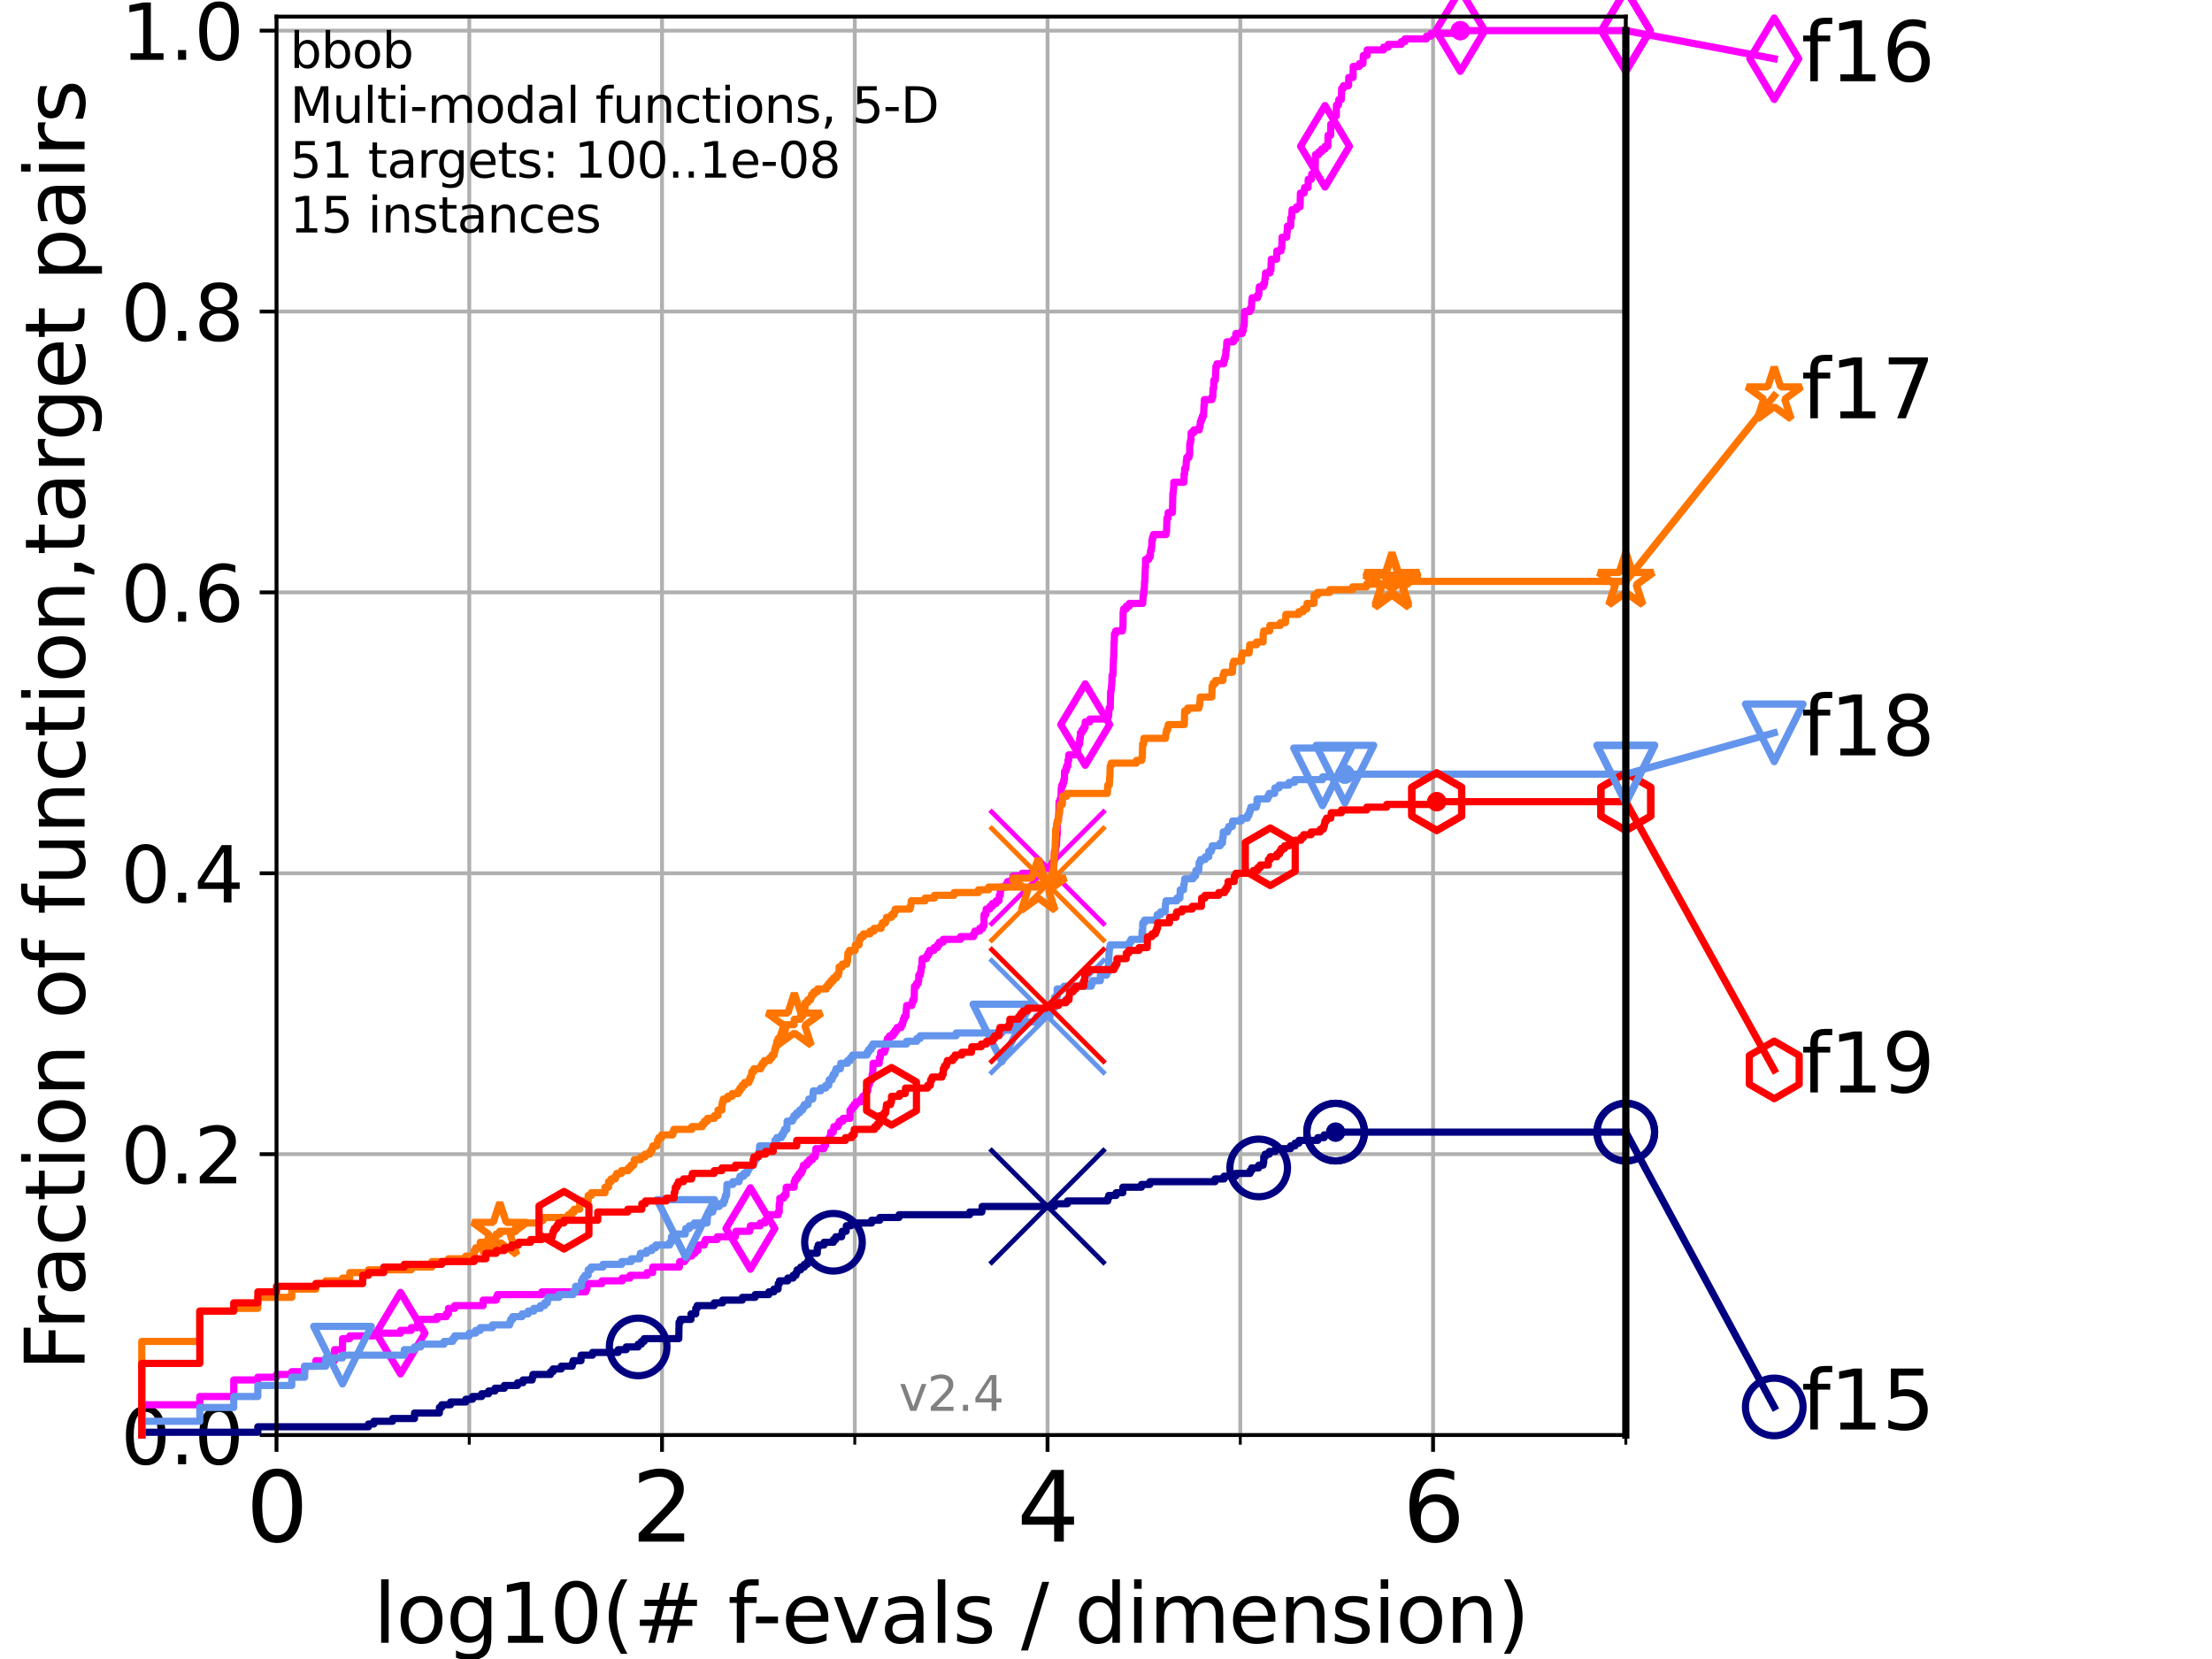 <?xml version="1.0" encoding="utf-8" standalone="no"?>
<!DOCTYPE svg PUBLIC "-//W3C//DTD SVG 1.1//EN"
  "http://www.w3.org/Graphics/SVG/1.1/DTD/svg11.dtd">
<svg height="345.6pt" version="1.1" viewBox="0 0 460.8 345.6" width="460.8pt" xmlns="http://www.w3.org/2000/svg" xmlns:xlink="http://www.w3.org/1999/xlink">
 <defs>
  <style type="text/css">*{stroke-linecap:butt;stroke-linejoin:round;}</style>
 </defs>
 <g id="figure_1">
  <g id="patch_1">
   <path d="M 0 345.6 
L 460.8 345.6 
L 460.8 0 
L 0 0 
z
" style="fill:#ffffff;"/>
  </g>
  <g id="axes_1">
   <g id="patch_2">
    <path d="M 57.6 298.944 
L 338.688 298.944 
L 338.688 3.456 
L 57.6 3.456 
z
" style="fill:#ffffff;"/>
   </g>
   <g id="matplotlib.axis_1">
    <g id="xtick_1">
     <g id="line2d_1">
      <path clip-path="url(#p50a3d9b5fb)" d="M 57.6 298.944 
L 57.6 3.456 
" style="fill:none;stroke:#b0b0b0;stroke-linecap:square;stroke-width:0.8;"/>
     </g>
     <g id="line2d_2">
      <defs>
       <path d="M 0 0 
L 0 3.5 
" id="m6ea416448d" style="stroke:#000000;stroke-width:0.8;"/>
      </defs>
      <g>
       <use style="stroke:#000000;stroke-width:0.8;" x="57.6" xlink:href="#m6ea416448d" y="298.944"/>
      </g>
     </g>
     <g id="text_1">
      <!-- 0 -->
      <g transform="translate(51.237 321.141)scale(0.2 -0.2)">
       <defs>
        <path d="M 2034 4250 
Q 1547 4250 1301 3770 
Q 1056 3291 1056 2328 
Q 1056 1369 1301 889 
Q 1547 409 2034 409 
Q 2525 409 2770 889 
Q 3016 1369 3016 2328 
Q 3016 3291 2770 3770 
Q 2525 4250 2034 4250 
z
M 2034 4750 
Q 2819 4750 3233 4129 
Q 3647 3509 3647 2328 
Q 3647 1150 3233 529 
Q 2819 -91 2034 -91 
Q 1250 -91 836 529 
Q 422 1150 422 2328 
Q 422 3509 836 4129 
Q 1250 4750 2034 4750 
z
" id="DejaVuSans-30" transform="scale(0.016)"/>
       </defs>
       <use xlink:href="#DejaVuSans-30"/>
      </g>
     </g>
    </g>
    <g id="xtick_2">
     <g id="line2d_3">
      <path clip-path="url(#p50a3d9b5fb)" d="M 137.911 298.944 
L 137.911 3.456 
" style="fill:none;stroke:#b0b0b0;stroke-linecap:square;stroke-width:0.8;"/>
     </g>
     <g id="line2d_4">
      <g>
       <use style="stroke:#000000;stroke-width:0.8;" x="137.911" xlink:href="#m6ea416448d" y="298.944"/>
      </g>
     </g>
     <g id="text_2">
      <!-- 2 -->
      <g transform="translate(131.548 321.141)scale(0.2 -0.2)">
       <defs>
        <path d="M 1228 531 
L 3431 531 
L 3431 0 
L 469 0 
L 469 531 
Q 828 903 1448 1529 
Q 2069 2156 2228 2338 
Q 2531 2678 2651 2914 
Q 2772 3150 2772 3378 
Q 2772 3750 2511 3984 
Q 2250 4219 1831 4219 
Q 1534 4219 1204 4116 
Q 875 4013 500 3803 
L 500 4441 
Q 881 4594 1212 4672 
Q 1544 4750 1819 4750 
Q 2544 4750 2975 4387 
Q 3406 4025 3406 3419 
Q 3406 3131 3298 2873 
Q 3191 2616 2906 2266 
Q 2828 2175 2409 1742 
Q 1991 1309 1228 531 
z
" id="DejaVuSans-32" transform="scale(0.016)"/>
       </defs>
       <use xlink:href="#DejaVuSans-32"/>
      </g>
     </g>
    </g>
    <g id="xtick_3">
     <g id="line2d_5">
      <path clip-path="url(#p50a3d9b5fb)" d="M 218.222 298.944 
L 218.222 3.456 
" style="fill:none;stroke:#b0b0b0;stroke-linecap:square;stroke-width:0.8;"/>
     </g>
     <g id="line2d_6">
      <g>
       <use style="stroke:#000000;stroke-width:0.8;" x="218.222" xlink:href="#m6ea416448d" y="298.944"/>
      </g>
     </g>
     <g id="text_3">
      <!-- 4 -->
      <g transform="translate(211.859 321.141)scale(0.2 -0.2)">
       <defs>
        <path d="M 2419 4116 
L 825 1625 
L 2419 1625 
L 2419 4116 
z
M 2253 4666 
L 3047 4666 
L 3047 1625 
L 3713 1625 
L 3713 1100 
L 3047 1100 
L 3047 0 
L 2419 0 
L 2419 1100 
L 313 1100 
L 313 1709 
L 2253 4666 
z
" id="DejaVuSans-34" transform="scale(0.016)"/>
       </defs>
       <use xlink:href="#DejaVuSans-34"/>
      </g>
     </g>
    </g>
    <g id="xtick_4">
     <g id="line2d_7">
      <path clip-path="url(#p50a3d9b5fb)" d="M 298.533 298.944 
L 298.533 3.456 
" style="fill:none;stroke:#b0b0b0;stroke-linecap:square;stroke-width:0.8;"/>
     </g>
     <g id="line2d_8">
      <g>
       <use style="stroke:#000000;stroke-width:0.8;" x="298.533" xlink:href="#m6ea416448d" y="298.944"/>
      </g>
     </g>
     <g id="text_4">
      <!-- 6 -->
      <g transform="translate(292.17 321.141)scale(0.2 -0.2)">
       <defs>
        <path d="M 2113 2584 
Q 1688 2584 1439 2293 
Q 1191 2003 1191 1497 
Q 1191 994 1439 701 
Q 1688 409 2113 409 
Q 2538 409 2786 701 
Q 3034 994 3034 1497 
Q 3034 2003 2786 2293 
Q 2538 2584 2113 2584 
z
M 3366 4563 
L 3366 3988 
Q 3128 4100 2886 4159 
Q 2644 4219 2406 4219 
Q 1781 4219 1451 3797 
Q 1122 3375 1075 2522 
Q 1259 2794 1537 2939 
Q 1816 3084 2150 3084 
Q 2853 3084 3261 2657 
Q 3669 2231 3669 1497 
Q 3669 778 3244 343 
Q 2819 -91 2113 -91 
Q 1303 -91 875 529 
Q 447 1150 447 2328 
Q 447 3434 972 4092 
Q 1497 4750 2381 4750 
Q 2619 4750 2861 4703 
Q 3103 4656 3366 4563 
z
" id="DejaVuSans-36" transform="scale(0.016)"/>
       </defs>
       <use xlink:href="#DejaVuSans-36"/>
      </g>
     </g>
    </g>
    <g id="xtick_5">
     <g id="line2d_9">
      <path clip-path="url(#p50a3d9b5fb)" d="M 97.755 298.944 
L 97.755 3.456 
" style="fill:none;stroke:#b0b0b0;stroke-linecap:square;stroke-width:0.8;"/>
     </g>
     <g id="line2d_10">
      <defs>
       <path d="M 0 0 
L 0 2 
" id="mb356d6094d" style="stroke:#000000;stroke-width:0.6;"/>
      </defs>
      <g>
       <use style="stroke:#000000;stroke-width:0.6;" x="97.755" xlink:href="#mb356d6094d" y="298.944"/>
      </g>
     </g>
    </g>
    <g id="xtick_6">
     <g id="line2d_11">
      <path clip-path="url(#p50a3d9b5fb)" d="M 178.066 298.944 
L 178.066 3.456 
" style="fill:none;stroke:#b0b0b0;stroke-linecap:square;stroke-width:0.8;"/>
     </g>
     <g id="line2d_12">
      <g>
       <use style="stroke:#000000;stroke-width:0.6;" x="178.066" xlink:href="#mb356d6094d" y="298.944"/>
      </g>
     </g>
    </g>
    <g id="xtick_7">
     <g id="line2d_13">
      <path clip-path="url(#p50a3d9b5fb)" d="M 258.377 298.944 
L 258.377 3.456 
" style="fill:none;stroke:#b0b0b0;stroke-linecap:square;stroke-width:0.8;"/>
     </g>
     <g id="line2d_14">
      <g>
       <use style="stroke:#000000;stroke-width:0.6;" x="258.377" xlink:href="#mb356d6094d" y="298.944"/>
      </g>
     </g>
    </g>
    <g id="xtick_8">
     <g id="line2d_15">
      <path clip-path="url(#p50a3d9b5fb)" d="M 338.688 298.944 
L 338.688 3.456 
" style="fill:none;stroke:#b0b0b0;stroke-linecap:square;stroke-width:0.8;"/>
     </g>
     <g id="line2d_16">
      <g>
       <use style="stroke:#000000;stroke-width:0.6;" x="338.688" xlink:href="#mb356d6094d" y="298.944"/>
      </g>
     </g>
    </g>
    <g id="text_5">
     <!-- log10(# f-evals / dimension) -->
     <g transform="translate(77.764 342.218)scale(0.17 -0.17)">
      <defs>
       <path d="M 603 4863 
L 1178 4863 
L 1178 0 
L 603 0 
L 603 4863 
z
" id="DejaVuSans-6c" transform="scale(0.016)"/>
       <path d="M 1959 3097 
Q 1497 3097 1228 2736 
Q 959 2375 959 1747 
Q 959 1119 1226 758 
Q 1494 397 1959 397 
Q 2419 397 2687 759 
Q 2956 1122 2956 1747 
Q 2956 2369 2687 2733 
Q 2419 3097 1959 3097 
z
M 1959 3584 
Q 2709 3584 3137 3096 
Q 3566 2609 3566 1747 
Q 3566 888 3137 398 
Q 2709 -91 1959 -91 
Q 1206 -91 779 398 
Q 353 888 353 1747 
Q 353 2609 779 3096 
Q 1206 3584 1959 3584 
z
" id="DejaVuSans-6f" transform="scale(0.016)"/>
       <path d="M 2906 1791 
Q 2906 2416 2648 2759 
Q 2391 3103 1925 3103 
Q 1463 3103 1205 2759 
Q 947 2416 947 1791 
Q 947 1169 1205 825 
Q 1463 481 1925 481 
Q 2391 481 2648 825 
Q 2906 1169 2906 1791 
z
M 3481 434 
Q 3481 -459 3084 -895 
Q 2688 -1331 1869 -1331 
Q 1566 -1331 1297 -1286 
Q 1028 -1241 775 -1147 
L 775 -588 
Q 1028 -725 1275 -790 
Q 1522 -856 1778 -856 
Q 2344 -856 2625 -561 
Q 2906 -266 2906 331 
L 2906 616 
Q 2728 306 2450 153 
Q 2172 0 1784 0 
Q 1141 0 747 490 
Q 353 981 353 1791 
Q 353 2603 747 3093 
Q 1141 3584 1784 3584 
Q 2172 3584 2450 3431 
Q 2728 3278 2906 2969 
L 2906 3500 
L 3481 3500 
L 3481 434 
z
" id="DejaVuSans-67" transform="scale(0.016)"/>
       <path d="M 794 531 
L 1825 531 
L 1825 4091 
L 703 3866 
L 703 4441 
L 1819 4666 
L 2450 4666 
L 2450 531 
L 3481 531 
L 3481 0 
L 794 0 
L 794 531 
z
" id="DejaVuSans-31" transform="scale(0.016)"/>
       <path d="M 1984 4856 
Q 1566 4138 1362 3434 
Q 1159 2731 1159 2009 
Q 1159 1288 1364 580 
Q 1569 -128 1984 -844 
L 1484 -844 
Q 1016 -109 783 600 
Q 550 1309 550 2009 
Q 550 2706 781 3412 
Q 1013 4119 1484 4856 
L 1984 4856 
z
" id="DejaVuSans-28" transform="scale(0.016)"/>
       <path d="M 3272 2816 
L 2363 2816 
L 2100 1772 
L 3016 1772 
L 3272 2816 
z
M 2803 4594 
L 2478 3297 
L 3391 3297 
L 3719 4594 
L 4219 4594 
L 3897 3297 
L 4872 3297 
L 4872 2816 
L 3775 2816 
L 3519 1772 
L 4513 1772 
L 4513 1294 
L 3397 1294 
L 3072 0 
L 2572 0 
L 2894 1294 
L 1978 1294 
L 1656 0 
L 1153 0 
L 1478 1294 
L 494 1294 
L 494 1772 
L 1594 1772 
L 1856 2816 
L 850 2816 
L 850 3297 
L 1978 3297 
L 2297 4594 
L 2803 4594 
z
" id="DejaVuSans-23" transform="scale(0.016)"/>
       <path id="DejaVuSans-20" transform="scale(0.016)"/>
       <path d="M 2375 4863 
L 2375 4384 
L 1825 4384 
Q 1516 4384 1395 4259 
Q 1275 4134 1275 3809 
L 1275 3500 
L 2222 3500 
L 2222 3053 
L 1275 3053 
L 1275 0 
L 697 0 
L 697 3053 
L 147 3053 
L 147 3500 
L 697 3500 
L 697 3744 
Q 697 4328 969 4595 
Q 1241 4863 1831 4863 
L 2375 4863 
z
" id="DejaVuSans-66" transform="scale(0.016)"/>
       <path d="M 313 2009 
L 1997 2009 
L 1997 1497 
L 313 1497 
L 313 2009 
z
" id="DejaVuSans-2d" transform="scale(0.016)"/>
       <path d="M 3597 1894 
L 3597 1613 
L 953 1613 
Q 991 1019 1311 708 
Q 1631 397 2203 397 
Q 2534 397 2845 478 
Q 3156 559 3463 722 
L 3463 178 
Q 3153 47 2828 -22 
Q 2503 -91 2169 -91 
Q 1331 -91 842 396 
Q 353 884 353 1716 
Q 353 2575 817 3079 
Q 1281 3584 2069 3584 
Q 2775 3584 3186 3129 
Q 3597 2675 3597 1894 
z
M 3022 2063 
Q 3016 2534 2758 2815 
Q 2500 3097 2075 3097 
Q 1594 3097 1305 2825 
Q 1016 2553 972 2059 
L 3022 2063 
z
" id="DejaVuSans-65" transform="scale(0.016)"/>
       <path d="M 191 3500 
L 800 3500 
L 1894 563 
L 2988 3500 
L 3597 3500 
L 2284 0 
L 1503 0 
L 191 3500 
z
" id="DejaVuSans-76" transform="scale(0.016)"/>
       <path d="M 2194 1759 
Q 1497 1759 1228 1600 
Q 959 1441 959 1056 
Q 959 750 1161 570 
Q 1363 391 1709 391 
Q 2188 391 2477 730 
Q 2766 1069 2766 1631 
L 2766 1759 
L 2194 1759 
z
M 3341 1997 
L 3341 0 
L 2766 0 
L 2766 531 
Q 2569 213 2275 61 
Q 1981 -91 1556 -91 
Q 1019 -91 701 211 
Q 384 513 384 1019 
Q 384 1609 779 1909 
Q 1175 2209 1959 2209 
L 2766 2209 
L 2766 2266 
Q 2766 2663 2505 2880 
Q 2244 3097 1772 3097 
Q 1472 3097 1187 3025 
Q 903 2953 641 2809 
L 641 3341 
Q 956 3463 1253 3523 
Q 1550 3584 1831 3584 
Q 2591 3584 2966 3190 
Q 3341 2797 3341 1997 
z
" id="DejaVuSans-61" transform="scale(0.016)"/>
       <path d="M 2834 3397 
L 2834 2853 
Q 2591 2978 2328 3040 
Q 2066 3103 1784 3103 
Q 1356 3103 1142 2972 
Q 928 2841 928 2578 
Q 928 2378 1081 2264 
Q 1234 2150 1697 2047 
L 1894 2003 
Q 2506 1872 2764 1633 
Q 3022 1394 3022 966 
Q 3022 478 2636 193 
Q 2250 -91 1575 -91 
Q 1294 -91 989 -36 
Q 684 19 347 128 
L 347 722 
Q 666 556 975 473 
Q 1284 391 1588 391 
Q 1994 391 2212 530 
Q 2431 669 2431 922 
Q 2431 1156 2273 1281 
Q 2116 1406 1581 1522 
L 1381 1569 
Q 847 1681 609 1914 
Q 372 2147 372 2553 
Q 372 3047 722 3315 
Q 1072 3584 1716 3584 
Q 2034 3584 2315 3537 
Q 2597 3491 2834 3397 
z
" id="DejaVuSans-73" transform="scale(0.016)"/>
       <path d="M 1625 4666 
L 2156 4666 
L 531 -594 
L 0 -594 
L 1625 4666 
z
" id="DejaVuSans-2f" transform="scale(0.016)"/>
       <path d="M 2906 2969 
L 2906 4863 
L 3481 4863 
L 3481 0 
L 2906 0 
L 2906 525 
Q 2725 213 2448 61 
Q 2172 -91 1784 -91 
Q 1150 -91 751 415 
Q 353 922 353 1747 
Q 353 2572 751 3078 
Q 1150 3584 1784 3584 
Q 2172 3584 2448 3432 
Q 2725 3281 2906 2969 
z
M 947 1747 
Q 947 1113 1208 752 
Q 1469 391 1925 391 
Q 2381 391 2643 752 
Q 2906 1113 2906 1747 
Q 2906 2381 2643 2742 
Q 2381 3103 1925 3103 
Q 1469 3103 1208 2742 
Q 947 2381 947 1747 
z
" id="DejaVuSans-64" transform="scale(0.016)"/>
       <path d="M 603 3500 
L 1178 3500 
L 1178 0 
L 603 0 
L 603 3500 
z
M 603 4863 
L 1178 4863 
L 1178 4134 
L 603 4134 
L 603 4863 
z
" id="DejaVuSans-69" transform="scale(0.016)"/>
       <path d="M 3328 2828 
Q 3544 3216 3844 3400 
Q 4144 3584 4550 3584 
Q 5097 3584 5394 3201 
Q 5691 2819 5691 2113 
L 5691 0 
L 5113 0 
L 5113 2094 
Q 5113 2597 4934 2840 
Q 4756 3084 4391 3084 
Q 3944 3084 3684 2787 
Q 3425 2491 3425 1978 
L 3425 0 
L 2847 0 
L 2847 2094 
Q 2847 2600 2669 2842 
Q 2491 3084 2119 3084 
Q 1678 3084 1418 2786 
Q 1159 2488 1159 1978 
L 1159 0 
L 581 0 
L 581 3500 
L 1159 3500 
L 1159 2956 
Q 1356 3278 1631 3431 
Q 1906 3584 2284 3584 
Q 2666 3584 2933 3390 
Q 3200 3197 3328 2828 
z
" id="DejaVuSans-6d" transform="scale(0.016)"/>
       <path d="M 3513 2113 
L 3513 0 
L 2938 0 
L 2938 2094 
Q 2938 2591 2744 2837 
Q 2550 3084 2163 3084 
Q 1697 3084 1428 2787 
Q 1159 2491 1159 1978 
L 1159 0 
L 581 0 
L 581 3500 
L 1159 3500 
L 1159 2956 
Q 1366 3272 1645 3428 
Q 1925 3584 2291 3584 
Q 2894 3584 3203 3211 
Q 3513 2838 3513 2113 
z
" id="DejaVuSans-6e" transform="scale(0.016)"/>
       <path d="M 513 4856 
L 1013 4856 
Q 1481 4119 1714 3412 
Q 1947 2706 1947 2009 
Q 1947 1309 1714 600 
Q 1481 -109 1013 -844 
L 513 -844 
Q 928 -128 1133 580 
Q 1338 1288 1338 2009 
Q 1338 2731 1133 3434 
Q 928 4138 513 4856 
z
" id="DejaVuSans-29" transform="scale(0.016)"/>
      </defs>
      <use xlink:href="#DejaVuSans-6c"/>
      <use x="27.783" xlink:href="#DejaVuSans-6f"/>
      <use x="88.965" xlink:href="#DejaVuSans-67"/>
      <use x="152.441" xlink:href="#DejaVuSans-31"/>
      <use x="216.064" xlink:href="#DejaVuSans-30"/>
      <use x="279.688" xlink:href="#DejaVuSans-28"/>
      <use x="318.701" xlink:href="#DejaVuSans-23"/>
      <use x="402.49" xlink:href="#DejaVuSans-20"/>
      <use x="434.277" xlink:href="#DejaVuSans-66"/>
      <use x="463.982" xlink:href="#DejaVuSans-2d"/>
      <use x="500.066" xlink:href="#DejaVuSans-65"/>
      <use x="561.59" xlink:href="#DejaVuSans-76"/>
      <use x="620.77" xlink:href="#DejaVuSans-61"/>
      <use x="682.049" xlink:href="#DejaVuSans-6c"/>
      <use x="709.832" xlink:href="#DejaVuSans-73"/>
      <use x="761.932" xlink:href="#DejaVuSans-20"/>
      <use x="793.719" xlink:href="#DejaVuSans-2f"/>
      <use x="827.41" xlink:href="#DejaVuSans-20"/>
      <use x="859.197" xlink:href="#DejaVuSans-64"/>
      <use x="922.674" xlink:href="#DejaVuSans-69"/>
      <use x="950.457" xlink:href="#DejaVuSans-6d"/>
      <use x="1047.869" xlink:href="#DejaVuSans-65"/>
      <use x="1109.393" xlink:href="#DejaVuSans-6e"/>
      <use x="1172.771" xlink:href="#DejaVuSans-73"/>
      <use x="1224.871" xlink:href="#DejaVuSans-69"/>
      <use x="1252.654" xlink:href="#DejaVuSans-6f"/>
      <use x="1313.836" xlink:href="#DejaVuSans-6e"/>
      <use x="1377.215" xlink:href="#DejaVuSans-29"/>
     </g>
    </g>
   </g>
   <g id="matplotlib.axis_2">
    <g id="ytick_1">
     <g id="line2d_17">
      <path clip-path="url(#p50a3d9b5fb)" d="M 57.6 298.944 
L 338.688 298.944 
" style="fill:none;stroke:#b0b0b0;stroke-linecap:square;stroke-width:0.8;"/>
     </g>
     <g id="line2d_18">
      <defs>
       <path d="M 0 0 
L -3.5 0 
" id="m36e57e12f1" style="stroke:#000000;stroke-width:0.8;"/>
      </defs>
      <g>
       <use style="stroke:#000000;stroke-width:0.8;" x="57.6" xlink:href="#m36e57e12f1" y="298.944"/>
      </g>
     </g>
     <g id="text_6">
      <!-- 0.0 -->
      <g transform="translate(25.155 305.023)scale(0.16 -0.16)">
       <defs>
        <path d="M 684 794 
L 1344 794 
L 1344 0 
L 684 0 
L 684 794 
z
" id="DejaVuSans-2e" transform="scale(0.016)"/>
       </defs>
       <use xlink:href="#DejaVuSans-30"/>
       <use x="63.623" xlink:href="#DejaVuSans-2e"/>
       <use x="95.41" xlink:href="#DejaVuSans-30"/>
      </g>
     </g>
    </g>
    <g id="ytick_2">
     <g id="line2d_19">
      <path clip-path="url(#p50a3d9b5fb)" d="M 57.6 240.432 
L 338.688 240.432 
" style="fill:none;stroke:#b0b0b0;stroke-linecap:square;stroke-width:0.8;"/>
     </g>
     <g id="line2d_20">
      <g>
       <use style="stroke:#000000;stroke-width:0.8;" x="57.6" xlink:href="#m36e57e12f1" y="240.432"/>
      </g>
     </g>
     <g id="text_7">
      <!-- 0.2 -->
      <g transform="translate(25.155 246.51)scale(0.16 -0.16)">
       <use xlink:href="#DejaVuSans-30"/>
       <use x="63.623" xlink:href="#DejaVuSans-2e"/>
       <use x="95.41" xlink:href="#DejaVuSans-32"/>
      </g>
     </g>
    </g>
    <g id="ytick_3">
     <g id="line2d_21">
      <path clip-path="url(#p50a3d9b5fb)" d="M 57.6 181.919 
L 338.688 181.919 
" style="fill:none;stroke:#b0b0b0;stroke-linecap:square;stroke-width:0.8;"/>
     </g>
     <g id="line2d_22">
      <g>
       <use style="stroke:#000000;stroke-width:0.8;" x="57.6" xlink:href="#m36e57e12f1" y="181.919"/>
      </g>
     </g>
     <g id="text_8">
      <!-- 0.4 -->
      <g transform="translate(25.155 187.998)scale(0.16 -0.16)">
       <use xlink:href="#DejaVuSans-30"/>
       <use x="63.623" xlink:href="#DejaVuSans-2e"/>
       <use x="95.41" xlink:href="#DejaVuSans-34"/>
      </g>
     </g>
    </g>
    <g id="ytick_4">
     <g id="line2d_23">
      <path clip-path="url(#p50a3d9b5fb)" d="M 57.6 123.407 
L 338.688 123.407 
" style="fill:none;stroke:#b0b0b0;stroke-linecap:square;stroke-width:0.8;"/>
     </g>
     <g id="line2d_24">
      <g>
       <use style="stroke:#000000;stroke-width:0.8;" x="57.6" xlink:href="#m36e57e12f1" y="123.407"/>
      </g>
     </g>
     <g id="text_9">
      <!-- 0.6 -->
      <g transform="translate(25.155 129.485)scale(0.16 -0.16)">
       <use xlink:href="#DejaVuSans-30"/>
       <use x="63.623" xlink:href="#DejaVuSans-2e"/>
       <use x="95.41" xlink:href="#DejaVuSans-36"/>
      </g>
     </g>
    </g>
    <g id="ytick_5">
     <g id="line2d_25">
      <path clip-path="url(#p50a3d9b5fb)" d="M 57.6 64.894 
L 338.688 64.894 
" style="fill:none;stroke:#b0b0b0;stroke-linecap:square;stroke-width:0.8;"/>
     </g>
     <g id="line2d_26">
      <g>
       <use style="stroke:#000000;stroke-width:0.8;" x="57.6" xlink:href="#m36e57e12f1" y="64.894"/>
      </g>
     </g>
     <g id="text_10">
      <!-- 0.8 -->
      <g transform="translate(25.155 70.973)scale(0.16 -0.16)">
       <defs>
        <path d="M 2034 2216 
Q 1584 2216 1326 1975 
Q 1069 1734 1069 1313 
Q 1069 891 1326 650 
Q 1584 409 2034 409 
Q 2484 409 2743 651 
Q 3003 894 3003 1313 
Q 3003 1734 2745 1975 
Q 2488 2216 2034 2216 
z
M 1403 2484 
Q 997 2584 770 2862 
Q 544 3141 544 3541 
Q 544 4100 942 4425 
Q 1341 4750 2034 4750 
Q 2731 4750 3128 4425 
Q 3525 4100 3525 3541 
Q 3525 3141 3298 2862 
Q 3072 2584 2669 2484 
Q 3125 2378 3379 2068 
Q 3634 1759 3634 1313 
Q 3634 634 3220 271 
Q 2806 -91 2034 -91 
Q 1263 -91 848 271 
Q 434 634 434 1313 
Q 434 1759 690 2068 
Q 947 2378 1403 2484 
z
M 1172 3481 
Q 1172 3119 1398 2916 
Q 1625 2713 2034 2713 
Q 2441 2713 2670 2916 
Q 2900 3119 2900 3481 
Q 2900 3844 2670 4047 
Q 2441 4250 2034 4250 
Q 1625 4250 1398 4047 
Q 1172 3844 1172 3481 
z
" id="DejaVuSans-38" transform="scale(0.016)"/>
       </defs>
       <use xlink:href="#DejaVuSans-30"/>
       <use x="63.623" xlink:href="#DejaVuSans-2e"/>
       <use x="95.41" xlink:href="#DejaVuSans-38"/>
      </g>
     </g>
    </g>
    <g id="ytick_6">
     <g id="line2d_27">
      <path clip-path="url(#p50a3d9b5fb)" d="M 57.6 6.382 
L 338.688 6.382 
" style="fill:none;stroke:#b0b0b0;stroke-linecap:square;stroke-width:0.8;"/>
     </g>
     <g id="line2d_28">
      <g>
       <use style="stroke:#000000;stroke-width:0.8;" x="57.6" xlink:href="#m36e57e12f1" y="6.382"/>
      </g>
     </g>
     <g id="text_11">
      <!-- 1.0 -->
      <g transform="translate(25.155 12.46)scale(0.16 -0.16)">
       <use xlink:href="#DejaVuSans-31"/>
       <use x="63.623" xlink:href="#DejaVuSans-2e"/>
       <use x="95.41" xlink:href="#DejaVuSans-30"/>
      </g>
     </g>
    </g>
    <g id="text_12">
     <!-- Fraction of function,target pairs -->
     <g transform="translate(17.62 285.585)rotate(-90)scale(0.17 -0.17)">
      <defs>
       <path d="M 628 4666 
L 3309 4666 
L 3309 4134 
L 1259 4134 
L 1259 2759 
L 3109 2759 
L 3109 2228 
L 1259 2228 
L 1259 0 
L 628 0 
L 628 4666 
z
" id="DejaVuSans-46" transform="scale(0.016)"/>
       <path d="M 2631 2963 
Q 2534 3019 2420 3045 
Q 2306 3072 2169 3072 
Q 1681 3072 1420 2755 
Q 1159 2438 1159 1844 
L 1159 0 
L 581 0 
L 581 3500 
L 1159 3500 
L 1159 2956 
Q 1341 3275 1631 3429 
Q 1922 3584 2338 3584 
Q 2397 3584 2469 3576 
Q 2541 3569 2628 3553 
L 2631 2963 
z
" id="DejaVuSans-72" transform="scale(0.016)"/>
       <path d="M 3122 3366 
L 3122 2828 
Q 2878 2963 2633 3030 
Q 2388 3097 2138 3097 
Q 1578 3097 1268 2742 
Q 959 2388 959 1747 
Q 959 1106 1268 751 
Q 1578 397 2138 397 
Q 2388 397 2633 464 
Q 2878 531 3122 666 
L 3122 134 
Q 2881 22 2623 -34 
Q 2366 -91 2075 -91 
Q 1284 -91 818 406 
Q 353 903 353 1747 
Q 353 2603 823 3093 
Q 1294 3584 2113 3584 
Q 2378 3584 2631 3529 
Q 2884 3475 3122 3366 
z
" id="DejaVuSans-63" transform="scale(0.016)"/>
       <path d="M 1172 4494 
L 1172 3500 
L 2356 3500 
L 2356 3053 
L 1172 3053 
L 1172 1153 
Q 1172 725 1289 603 
Q 1406 481 1766 481 
L 2356 481 
L 2356 0 
L 1766 0 
Q 1100 0 847 248 
Q 594 497 594 1153 
L 594 3053 
L 172 3053 
L 172 3500 
L 594 3500 
L 594 4494 
L 1172 4494 
z
" id="DejaVuSans-74" transform="scale(0.016)"/>
       <path d="M 544 1381 
L 544 3500 
L 1119 3500 
L 1119 1403 
Q 1119 906 1312 657 
Q 1506 409 1894 409 
Q 2359 409 2629 706 
Q 2900 1003 2900 1516 
L 2900 3500 
L 3475 3500 
L 3475 0 
L 2900 0 
L 2900 538 
Q 2691 219 2414 64 
Q 2138 -91 1772 -91 
Q 1169 -91 856 284 
Q 544 659 544 1381 
z
M 1991 3584 
L 1991 3584 
z
" id="DejaVuSans-75" transform="scale(0.016)"/>
       <path d="M 750 794 
L 1409 794 
L 1409 256 
L 897 -744 
L 494 -744 
L 750 256 
L 750 794 
z
" id="DejaVuSans-2c" transform="scale(0.016)"/>
       <path d="M 1159 525 
L 1159 -1331 
L 581 -1331 
L 581 3500 
L 1159 3500 
L 1159 2969 
Q 1341 3281 1617 3432 
Q 1894 3584 2278 3584 
Q 2916 3584 3314 3078 
Q 3713 2572 3713 1747 
Q 3713 922 3314 415 
Q 2916 -91 2278 -91 
Q 1894 -91 1617 61 
Q 1341 213 1159 525 
z
M 3116 1747 
Q 3116 2381 2855 2742 
Q 2594 3103 2138 3103 
Q 1681 3103 1420 2742 
Q 1159 2381 1159 1747 
Q 1159 1113 1420 752 
Q 1681 391 2138 391 
Q 2594 391 2855 752 
Q 3116 1113 3116 1747 
z
" id="DejaVuSans-70" transform="scale(0.016)"/>
      </defs>
      <use xlink:href="#DejaVuSans-46"/>
      <use x="50.27" xlink:href="#DejaVuSans-72"/>
      <use x="91.383" xlink:href="#DejaVuSans-61"/>
      <use x="152.662" xlink:href="#DejaVuSans-63"/>
      <use x="207.643" xlink:href="#DejaVuSans-74"/>
      <use x="246.852" xlink:href="#DejaVuSans-69"/>
      <use x="274.635" xlink:href="#DejaVuSans-6f"/>
      <use x="335.816" xlink:href="#DejaVuSans-6e"/>
      <use x="399.195" xlink:href="#DejaVuSans-20"/>
      <use x="430.982" xlink:href="#DejaVuSans-6f"/>
      <use x="492.164" xlink:href="#DejaVuSans-66"/>
      <use x="527.369" xlink:href="#DejaVuSans-20"/>
      <use x="559.156" xlink:href="#DejaVuSans-66"/>
      <use x="594.361" xlink:href="#DejaVuSans-75"/>
      <use x="657.74" xlink:href="#DejaVuSans-6e"/>
      <use x="721.119" xlink:href="#DejaVuSans-63"/>
      <use x="776.1" xlink:href="#DejaVuSans-74"/>
      <use x="815.309" xlink:href="#DejaVuSans-69"/>
      <use x="843.092" xlink:href="#DejaVuSans-6f"/>
      <use x="904.273" xlink:href="#DejaVuSans-6e"/>
      <use x="967.652" xlink:href="#DejaVuSans-2c"/>
      <use x="999.439" xlink:href="#DejaVuSans-74"/>
      <use x="1038.648" xlink:href="#DejaVuSans-61"/>
      <use x="1099.928" xlink:href="#DejaVuSans-72"/>
      <use x="1139.291" xlink:href="#DejaVuSans-67"/>
      <use x="1202.768" xlink:href="#DejaVuSans-65"/>
      <use x="1264.291" xlink:href="#DejaVuSans-74"/>
      <use x="1303.5" xlink:href="#DejaVuSans-20"/>
      <use x="1335.287" xlink:href="#DejaVuSans-70"/>
      <use x="1398.764" xlink:href="#DejaVuSans-61"/>
      <use x="1460.043" xlink:href="#DejaVuSans-69"/>
      <use x="1487.826" xlink:href="#DejaVuSans-72"/>
      <use x="1528.939" xlink:href="#DejaVuSans-73"/>
     </g>
    </g>
   </g>
   <g id="line2d_29">
    <defs>
     <path d="M 0 1.5 
C 0.398 1.5 0.779 1.342 1.061 1.061 
C 1.342 0.779 1.5 0.398 1.5 0 
C 1.5 -0.398 1.342 -0.779 1.061 -1.061 
C 0.779 -1.342 0.398 -1.5 0 -1.5 
C -0.398 -1.5 -0.779 -1.342 -1.061 -1.061 
C -1.342 -0.779 -1.5 -0.398 -1.5 0 
C -1.5 0.398 -1.342 0.779 -1.061 1.061 
C -0.779 1.342 -0.398 1.5 0 1.5 
z
" id="ma55db23e33" style="stroke:#000080;"/>
    </defs>
    <g>
     <use style="fill:#000080;stroke:#000080;" x="278.237" xlink:href="#ma55db23e33" y="235.842"/>
     <use style="fill:#000080;stroke:#000080;" x="278.237" xlink:href="#ma55db23e33" y="235.842"/>
    </g>
   </g>
   <g id="line2d_30">
    <path d="M 29.533 298.944 
L 29.533 298.37 
L 53.709 298.37 
L 53.709 297.223 
L 76.759 297.223 
L 76.759 296.649 
L 77.885 296.649 
L 77.885 296.076 
L 81.776 296.076 
L 81.776 295.502 
L 86.351 295.502 
L 86.351 294.355 
L 91.535 294.355 
L 91.535 293.207 
L 92.027 293.207 
L 92.027 292.634 
L 93.864 292.634 
L 93.864 292.06 
L 97.044 292.06 
L 97.044 291.487 
L 98.439 291.487 
L 98.439 290.913 
L 100.344 290.913 
L 100.344 290.339 
L 101.786 290.339 
L 101.786 289.766 
L 103.118 289.766 
L 103.118 289.192 
L 105.057 289.192 
L 105.057 288.618 
L 107.811 288.618 
L 107.811 288.045 
L 108.949 288.045 
L 108.949 287.471 
L 110.86 287.471 
L 110.86 286.897 
L 111.023 286.897 
L 111.023 286.324 
L 114.685 286.324 
L 114.685 285.75 
L 115.206 285.75 
L 115.206 285.176 
L 116.914 285.176 
L 116.914 284.603 
L 119.199 284.603 
L 119.199 284.029 
L 119.402 284.029 
L 119.402 283.455 
L 121.037 283.455 
L 121.037 282.308 
L 123.434 282.308 
L 123.434 281.734 
L 128.768 281.734 
L 128.768 281.161 
L 130.452 281.161 
L 130.452 280.587 
L 132.94 280.587 
L 132.94 280.013 
L 133.623 280.013 
L 133.623 279.44 
L 134.193 279.44 
L 134.193 278.866 
L 141.407 278.866 
L 141.464 275.424 
L 141.718 275.424 
L 141.718 274.851 
L 143.952 274.851 
L 143.952 273.703 
L 144.935 273.703 
L 144.935 272.556 
L 145.236 272.556 
L 145.236 271.982 
L 148.789 271.982 
L 148.789 271.409 
L 150.531 271.409 
L 150.531 270.835 
L 154.641 270.835 
L 154.641 270.261 
L 157.312 270.261 
L 157.312 269.688 
L 160.162 269.688 
L 160.162 269.114 
L 161.22 269.114 
L 161.22 268.54 
L 162.087 268.54 
L 162.13 267.393 
L 162.381 267.393 
L 162.381 266.82 
L 164.102 266.82 
L 164.102 266.246 
L 165.215 266.246 
L 165.215 265.672 
L 165.817 265.672 
L 165.817 265.099 
L 166.055 265.099 
L 166.055 264.525 
L 166.809 264.525 
L 166.809 263.951 
L 167.558 263.951 
L 167.558 263.378 
L 168.214 263.378 
L 168.214 262.804 
L 168.446 262.804 
L 168.446 262.23 
L 168.567 262.23 
L 168.567 261.083 
L 170.251 261.083 
L 170.251 259.936 
L 170.451 259.936 
L 170.451 259.362 
L 171.666 259.362 
L 171.666 258.788 
L 173.626 258.788 
L 173.626 258.215 
L 174.101 258.215 
L 174.101 257.641 
L 175.326 257.641 
L 175.326 257.067 
L 175.46 257.067 
L 175.46 256.494 
L 176.271 256.494 
L 176.306 255.346 
L 177.263 255.346 
L 177.263 254.773 
L 181.58 254.773 
L 181.58 254.199 
L 183.271 254.199 
L 183.271 253.626 
L 187.283 253.626 
L 187.283 253.052 
L 202.004 253.052 
L 202.004 252.478 
L 204.535 252.478 
L 204.595 251.331 
L 219.662 251.331 
L 219.662 250.757 
L 222.372 250.757 
L 222.372 250.184 
L 230.761 250.184 
L 230.761 249.61 
L 230.973 249.61 
L 230.973 249.036 
L 232.508 249.036 
L 232.508 248.463 
L 233.904 248.463 
L 233.904 247.315 
L 237.787 247.315 
L 237.787 246.742 
L 239.536 246.742 
L 239.536 246.168 
L 253.113 246.168 
L 253.113 245.594 
L 254.981 245.594 
L 254.981 245.021 
L 257.405 245.021 
L 257.405 244.447 
L 260.401 244.447 
L 260.401 243.873 
L 260.75 243.873 
L 260.75 243.3 
L 262.21 243.3 
L 262.21 242.726 
L 263.146 242.726 
L 263.146 242.152 
L 263.259 242.152 
L 263.259 241.005 
L 263.556 241.005 
L 263.556 240.432 
L 264.425 240.432 
L 264.425 239.858 
L 265.714 239.858 
L 265.714 239.284 
L 268.85 239.284 
L 268.85 238.711 
L 269.781 238.711 
L 269.781 238.137 
L 270.591 238.137 
L 270.591 237.563 
L 274.517 237.563 
L 274.517 236.99 
L 275.847 236.99 
L 275.847 236.416 
L 278.237 236.416 
L 278.237 235.842 
L 338.688 235.842 
L 338.688 235.842 
" style="fill:none;stroke:#000080;stroke-linecap:square;stroke-width:1.5;"/>
   </g>
   <g id="line2d_31">
    <defs>
     <path d="M 0 6 
C 1.591 6 3.117 5.368 4.243 4.243 
C 5.368 3.117 6 1.591 6 0 
C 6 -1.591 5.368 -3.117 4.243 -4.243 
C 3.117 -5.368 1.591 -6 0 -6 
C -1.591 -6 -3.117 -5.368 -4.243 -4.243 
C -5.368 -3.117 -6 -1.591 -6 0 
C -6 1.591 -5.368 3.117 -4.243 4.243 
C -3.117 5.368 -1.591 6 0 6 
z
" id="m44c0f2eaf0" style="stroke:#000080;stroke-width:1.5;"/>
    </defs>
    <g>
     <use style="fill-opacity:0;stroke:#000080;stroke-width:1.5;" x="132.94" xlink:href="#m44c0f2eaf0" y="280.587"/>
     <use style="fill-opacity:0;stroke:#000080;stroke-width:1.5;" x="173.626" xlink:href="#m44c0f2eaf0" y="258.788"/>
     <use style="fill-opacity:0;stroke:#000080;stroke-width:1.5;" x="262.21" xlink:href="#m44c0f2eaf0" y="243.3"/>
     <use style="fill-opacity:0;stroke:#000080;stroke-width:1.5;" x="278.237" xlink:href="#m44c0f2eaf0" y="235.842"/>
     <use style="fill-opacity:0;stroke:#000080;stroke-width:1.5;" x="278.237" xlink:href="#m44c0f2eaf0" y="235.842"/>
     <use style="fill-opacity:0;stroke:#000080;stroke-width:1.5;" x="338.688" xlink:href="#m44c0f2eaf0" y="235.842"/>
    </g>
   </g>
   <g id="line2d_32">
    <path style="fill:none;stroke:#000080;stroke-linecap:square;stroke-width:1.5;"/>
    <g/>
   </g>
   <g id="line2d_33">
    <path clip-path="url(#p50a3d9b5fb)" d="M 218.222 251.331 
" style="fill:none;stroke:#000080;stroke-linecap:square;stroke-width:1.5;"/>
    <defs>
     <path d="M -12 12 
L 12 -12 
M -12 -12 
L 12 12 
" id="m922f260662" style="stroke:#000080;"/>
    </defs>
    <g clip-path="url(#p50a3d9b5fb)">
     <use style="fill:#000080;stroke:#000080;" x="218.222" xlink:href="#m922f260662" y="251.331"/>
    </g>
   </g>
   <g id="line2d_34">
    <defs>
     <path d="M 0 1.5 
C 0.398 1.5 0.779 1.342 1.061 1.061 
C 1.342 0.779 1.5 0.398 1.5 0 
C 1.5 -0.398 1.342 -0.779 1.061 -1.061 
C 0.779 -1.342 0.398 -1.5 0 -1.5 
C -0.398 -1.5 -0.779 -1.342 -1.061 -1.061 
C -1.342 -0.779 -1.5 -0.398 -1.5 0 
C -1.5 0.398 -1.342 0.779 -1.061 1.061 
C -0.779 1.342 -0.398 1.5 0 1.5 
z
" id="m7166fa9d53" style="stroke:#ff00ff;"/>
    </defs>
    <g>
     <use style="fill:#ff00ff;stroke:#ff00ff;" x="304.21" xlink:href="#m7166fa9d53" y="6.382"/>
     <use style="fill:#ff00ff;stroke:#ff00ff;" x="304.21" xlink:href="#m7166fa9d53" y="6.382"/>
    </g>
   </g>
   <g id="line2d_35">
    <path d="M 29.533 298.944 
L 29.533 292.634 
L 41.621 292.634 
L 41.621 290.913 
L 48.692 290.913 
L 48.692 287.471 
L 53.709 287.471 
L 53.709 286.897 
L 57.6 286.897 
L 57.6 286.324 
L 60.78 286.324 
L 60.78 285.75 
L 63.468 285.75 
L 63.468 284.603 
L 65.797 284.603 
L 65.797 283.455 
L 69.688 283.455 
L 69.688 281.161 
L 71.35 281.161 
L 71.35 278.866 
L 72.868 278.866 
L 72.868 278.293 
L 77.885 278.293 
L 77.885 277.719 
L 83.438 277.719 
L 83.438 277.145 
L 85.667 277.145 
L 85.667 276.572 
L 87.01 276.572 
L 87.01 274.851 
L 91.03 274.851 
L 91.03 274.277 
L 92.969 274.277 
L 92.969 273.703 
L 93.422 273.703 
L 93.422 272.556 
L 94.715 272.556 
L 94.715 271.982 
L 100.642 271.982 
L 100.642 270.835 
L 103.372 270.835 
L 103.372 270.261 
L 103.623 270.261 
L 103.623 269.688 
L 112.877 269.688 
L 112.877 269.114 
L 122.018 269.114 
L 122.018 268.54 
L 122.277 268.54 
L 122.277 267.393 
L 125.399 267.393 
L 125.399 266.82 
L 129.63 266.82 
L 129.63 266.246 
L 131.236 266.246 
L 131.236 265.672 
L 134.787 265.672 
L 134.787 265.099 
L 135.957 265.099 
L 135.957 263.951 
L 141.521 263.951 
L 141.606 262.804 
L 142.62 262.804 
L 142.62 262.23 
L 143.041 262.23 
L 143.041 261.657 
L 144.124 261.657 
L 144.124 261.083 
L 144.771 261.083 
L 144.771 260.509 
L 145.373 260.509 
L 145.373 259.362 
L 146.707 259.362 
L 146.707 258.788 
L 146.937 258.788 
L 146.937 258.215 
L 149.414 258.215 
L 149.414 257.641 
L 153.193 257.641 
L 153.193 257.067 
L 153.309 257.067 
L 153.309 256.494 
L 156.175 256.494 
L 156.175 255.92 
L 156.322 255.92 
L 156.322 255.346 
L 158.369 255.346 
L 158.369 254.773 
L 159.355 254.773 
L 159.355 254.199 
L 159.798 254.199 
L 159.798 253.626 
L 160.035 253.626 
L 160.035 253.052 
L 162.113 253.052 
L 162.113 252.478 
L 162.329 252.478 
L 162.329 250.757 
L 162.441 250.757 
L 162.441 249.61 
L 163.242 249.61 
L 163.242 249.036 
L 163.733 249.036 
L 163.781 247.315 
L 165.447 247.315 
L 165.447 246.168 
L 165.654 246.168 
L 165.654 245.594 
L 166.069 245.594 
L 166.069 245.021 
L 166.453 245.021 
L 166.453 244.447 
L 166.935 244.447 
L 166.935 243.873 
L 167.217 243.873 
L 167.217 243.3 
L 167.372 243.3 
L 167.372 242.726 
L 168.066 242.726 
L 168.066 242.152 
L 168.603 242.152 
L 168.603 241.579 
L 169.262 241.579 
L 169.262 241.005 
L 169.825 241.005 
L 169.825 240.432 
L 169.959 240.432 
L 169.959 239.284 
L 171.636 239.284 
L 171.636 238.711 
L 171.95 238.711 
L 171.99 237.563 
L 172.716 237.563 
L 172.716 236.99 
L 172.979 236.99 
L 173.04 235.842 
L 173.59 235.842 
L 173.59 235.269 
L 173.711 235.269 
L 173.711 234.695 
L 174.58 234.695 
L 174.58 234.121 
L 174.863 234.121 
L 174.863 233.548 
L 175.606 233.548 
L 175.606 232.974 
L 177.076 232.974 
L 177.076 231.253 
L 177.474 231.253 
L 177.474 230.679 
L 177.902 230.679 
L 177.902 230.106 
L 178.357 230.106 
L 178.357 229.532 
L 179.331 229.532 
L 179.331 228.958 
L 179.713 228.958 
L 179.713 228.385 
L 180.315 228.385 
L 180.315 227.811 
L 180.467 227.811 
L 180.467 227.238 
L 180.777 227.238 
L 180.816 226.09 
L 181.074 226.09 
L 181.074 225.517 
L 181.225 225.517 
L 181.225 224.943 
L 181.634 224.943 
L 181.691 223.796 
L 181.798 223.796 
L 181.879 221.501 
L 183.157 221.501 
L 183.194 220.354 
L 183.375 220.354 
L 183.464 219.206 
L 184.265 219.206 
L 184.265 218.633 
L 184.459 218.633 
L 184.459 218.059 
L 184.58 218.059 
L 184.685 216.912 
L 184.868 216.912 
L 184.868 216.338 
L 185.311 216.338 
L 185.311 215.765 
L 186.059 215.765 
L 186.059 215.191 
L 186.469 215.191 
L 186.469 214.617 
L 186.869 214.617 
L 186.869 214.044 
L 187.732 214.044 
L 187.732 213.47 
L 188.034 213.47 
L 188.034 212.896 
L 188.161 212.896 
L 188.161 212.323 
L 188.404 212.323 
L 188.404 211.749 
L 188.729 211.749 
L 188.819 210.028 
L 188.877 210.028 
L 188.877 209.454 
L 189.96 209.454 
L 189.96 208.881 
L 190.142 208.881 
L 190.142 208.307 
L 190.431 208.307 
L 190.5 205.439 
L 190.922 205.439 
L 190.922 204.865 
L 191.277 204.865 
L 191.277 204.291 
L 191.391 204.291 
L 191.391 203.144 
L 191.707 203.144 
L 191.707 202.571 
L 191.834 202.571 
L 191.903 201.423 
L 192.029 201.423 
L 192.101 199.702 
L 192.998 199.702 
L 192.998 199.129 
L 193.34 199.129 
L 193.34 198.555 
L 193.644 198.555 
L 193.644 197.981 
L 194.569 197.981 
L 194.569 197.408 
L 195.284 197.408 
L 195.284 196.834 
L 195.671 196.834 
L 195.671 196.26 
L 196.475 196.26 
L 196.475 195.687 
L 200.095 195.687 
L 200.095 195.113 
L 202.812 195.113 
L 202.812 194.539 
L 203.082 194.539 
L 203.082 193.966 
L 204.083 193.966 
L 204.083 193.392 
L 204.724 193.392 
L 204.724 192.818 
L 204.994 192.818 
L 204.994 190.524 
L 205.375 190.524 
L 205.435 189.377 
L 206.214 189.377 
L 206.214 188.803 
L 206.725 188.803 
L 206.725 188.229 
L 207.513 188.229 
L 207.513 187.656 
L 208.099 187.656 
L 208.188 186.508 
L 208.378 186.508 
L 208.378 185.361 
L 208.55 185.361 
L 208.55 184.787 
L 209.582 184.787 
L 209.582 184.214 
L 209.905 184.214 
L 209.905 183.64 
L 210.882 183.64 
L 210.882 183.066 
L 211.031 183.066 
L 211.031 182.493 
L 212.948 182.493 
L 212.948 181.919 
L 216.379 181.919 
L 216.487 180.772 
L 218.915 180.772 
L 218.915 180.198 
L 219.244 180.198 
L 219.244 179.624 
L 219.594 179.624 
L 219.659 177.33 
L 219.91 177.33 
L 219.942 176.183 
L 220.078 176.183 
L 220.183 173.888 
L 220.265 173.888 
L 220.28 171.02 
L 220.438 171.02 
L 220.548 169.872 
L 220.572 169.872 
L 220.624 167.004 
L 220.851 167.004 
L 220.851 166.43 
L 221.02 166.43 
L 221.085 164.136 
L 221.186 164.136 
L 221.186 163.562 
L 221.448 163.562 
L 221.448 162.989 
L 221.614 162.989 
L 221.614 162.415 
L 221.739 162.415 
L 221.762 160.694 
L 222.033 160.694 
L 222.033 160.12 
L 222.219 160.12 
L 222.219 159.547 
L 222.451 159.547 
L 222.465 158.399 
L 222.627 158.399 
L 222.627 157.252 
L 224.254 157.252 
L 224.254 156.678 
L 224.471 156.678 
L 224.471 155.531 
L 224.636 155.531 
L 224.636 154.957 
L 224.921 154.957 
L 224.921 153.81 
L 225.043 153.81 
L 225.063 152.663 
L 225.394 152.663 
L 225.394 152.089 
L 225.765 152.089 
L 225.765 151.516 
L 226.045 151.516 
L 226.073 150.368 
L 227.023 150.368 
L 227.023 149.795 
L 230.743 149.795 
L 230.743 149.221 
L 230.949 149.221 
L 231.039 147.5 
L 231.283 147.5 
L 231.369 144.058 
L 231.454 144.058 
L 231.54 142.911 
L 231.583 142.911 
L 231.674 140.616 
L 231.847 140.616 
L 231.954 137.174 
L 231.997 137.174 
L 232.088 133.732 
L 232.131 133.732 
L 232.157 132.011 
L 232.423 132.011 
L 232.423 131.438 
L 233.81 131.438 
L 233.81 130.864 
L 233.928 130.864 
L 233.979 127.422 
L 234.064 127.422 
L 234.064 126.848 
L 234.612 126.848 
L 234.612 126.275 
L 235.26 126.275 
L 235.26 125.701 
L 238.046 125.701 
L 238.142 123.98 
L 238.252 123.98 
L 238.302 122.833 
L 238.371 122.833 
L 238.438 121.112 
L 238.494 121.112 
L 238.586 118.244 
L 238.63 118.244 
L 238.634 116.523 
L 239.324 116.523 
L 239.324 115.949 
L 239.631 115.949 
L 239.664 114.802 
L 239.79 114.802 
L 239.79 114.228 
L 239.907 114.228 
L 239.971 112.507 
L 240.098 112.507 
L 240.098 111.934 
L 240.273 111.934 
L 240.273 111.36 
L 242.899 111.36 
L 242.899 110.786 
L 243.016 110.786 
L 243.093 107.918 
L 243.332 107.918 
L 243.346 106.771 
L 244.235 106.771 
L 244.329 102.755 
L 244.375 102.755 
L 244.486 101.608 
L 244.518 101.608 
L 244.518 100.461 
L 246.631 100.461 
L 246.668 98.74 
L 246.785 98.74 
L 246.785 97.592 
L 247.044 97.592 
L 247.15 95.871 
L 247.221 95.871 
L 247.221 95.298 
L 247.674 95.298 
L 247.674 94.724 
L 247.828 94.724 
L 247.851 92.429 
L 247.97 92.429 
L 247.97 91.856 
L 248.081 91.856 
L 248.139 90.135 
L 248.693 90.135 
L 248.693 89.561 
L 249.814 89.561 
L 249.814 88.987 
L 249.976 88.987 
L 250.052 87.84 
L 250.252 87.84 
L 250.252 87.267 
L 250.467 87.267 
L 250.467 86.693 
L 250.715 86.693 
L 250.807 84.398 
L 250.888 84.398 
L 250.888 83.251 
L 252.463 83.251 
L 252.463 82.677 
L 252.656 82.677 
L 252.684 80.956 
L 252.828 80.956 
L 252.859 79.235 
L 253.173 79.235 
L 253.27 76.941 
L 253.286 76.941 
L 253.286 76.367 
L 253.498 76.367 
L 253.498 75.793 
L 254.925 75.793 
L 254.925 75.22 
L 255.076 75.22 
L 255.076 74.646 
L 255.24 74.646 
L 255.24 74.073 
L 255.364 74.073 
L 255.377 72.925 
L 255.478 72.925 
L 255.578 71.204 
L 256.966 71.204 
L 256.966 70.631 
L 257.424 70.631 
L 257.443 69.483 
L 258.748 69.483 
L 258.748 68.91 
L 258.983 68.91 
L 259.094 67.762 
L 259.193 67.762 
L 259.257 64.894 
L 260.386 64.894 
L 260.386 64.32 
L 260.682 64.32 
L 260.766 62.599 
L 260.841 62.599 
L 260.841 62.026 
L 261.969 62.026 
L 261.969 61.452 
L 262.224 61.452 
L 262.326 59.731 
L 263.169 59.731 
L 263.169 59.158 
L 263.421 59.158 
L 263.521 58.01 
L 263.57 58.01 
L 263.633 56.863 
L 264.557 56.863 
L 264.557 56.289 
L 264.76 56.289 
L 264.831 53.995 
L 265.942 53.995 
L 265.984 52.274 
L 266.852 52.274 
L 266.852 51.7 
L 267.018 51.7 
L 267.077 49.406 
L 268.05 49.406 
L 268.105 48.258 
L 268.177 48.258 
L 268.177 47.111 
L 268.871 47.111 
L 268.892 45.39 
L 269.076 45.39 
L 269.162 43.669 
L 270.077 43.669 
L 270.077 43.095 
L 270.822 43.095 
L 270.901 40.227 
L 271.656 40.227 
L 271.76 39.08 
L 272.495 39.08 
L 272.524 37.359 
L 273.169 37.359 
L 273.263 36.212 
L 273.947 36.212 
L 274.047 32.196 
L 274.73 32.196 
L 274.73 31.622 
L 275.327 31.622 
L 275.327 31.049 
L 276.024 31.049 
L 276.024 30.475 
L 276.622 30.475 
L 276.652 28.18 
L 277.196 28.18 
L 277.224 25.886 
L 277.695 25.886 
L 277.806 24.165 
L 278.369 24.165 
L 278.41 21.87 
L 278.818 21.87 
L 278.915 20.723 
L 279.425 20.723 
L 279.492 18.428 
L 279.859 18.428 
L 279.859 17.855 
L 280.93 17.855 
L 280.964 16.134 
L 281.872 16.134 
L 281.889 13.839 
L 283.166 13.839 
L 283.166 13.265 
L 283.925 13.265 
L 284.007 11.544 
L 284.788 11.544 
L 284.802 10.397 
L 288.219 10.397 
L 288.219 9.824 
L 289.185 9.824 
L 289.185 9.25 
L 291.897 9.25 
L 291.897 8.676 
L 292.673 8.676 
L 292.673 8.103 
L 297.167 8.103 
L 297.167 7.529 
L 298.094 7.529 
L 298.094 6.955 
L 304.21 6.955 
L 304.21 6.382 
L 338.688 6.382 
L 338.688 6.382 
" style="fill:none;stroke:#ff00ff;stroke-linecap:square;stroke-width:1.5;"/>
   </g>
   <g id="line2d_36">
    <defs>
     <path d="M 0 8.485 
L 5.091 0 
L 0 -8.485 
L -5.091 0 
z
" id="me01b1997be" style="stroke:#ff00ff;stroke-linejoin:miter;stroke-width:1.5;"/>
    </defs>
    <g>
     <use style="fill-opacity:0;stroke:#ff00ff;stroke-linejoin:miter;stroke-width:1.5;" x="83.438" xlink:href="#me01b1997be" y="277.719"/>
     <use style="fill-opacity:0;stroke:#ff00ff;stroke-linejoin:miter;stroke-width:1.5;" x="156.322" xlink:href="#me01b1997be" y="255.92"/>
     <use style="fill-opacity:0;stroke:#ff00ff;stroke-linejoin:miter;stroke-width:1.5;" x="226.073" xlink:href="#me01b1997be" y="150.942"/>
     <use style="fill-opacity:0;stroke:#ff00ff;stroke-linejoin:miter;stroke-width:1.5;" x="276.024" xlink:href="#me01b1997be" y="30.475"/>
     <use style="fill-opacity:0;stroke:#ff00ff;stroke-linejoin:miter;stroke-width:1.5;" x="304.21" xlink:href="#me01b1997be" y="6.382"/>
     <use style="fill-opacity:0;stroke:#ff00ff;stroke-linejoin:miter;stroke-width:1.5;" x="338.688" xlink:href="#me01b1997be" y="6.382"/>
    </g>
   </g>
   <g id="line2d_37">
    <path style="fill:none;stroke:#ff00ff;stroke-linecap:square;stroke-width:1.5;"/>
    <g/>
   </g>
   <g id="line2d_38">
    <path clip-path="url(#p50a3d9b5fb)" d="M 218.222 180.772 
" style="fill:none;stroke:#ff00ff;stroke-linecap:square;stroke-width:1.5;"/>
    <defs>
     <path d="M -12 12 
L 12 -12 
M -12 -12 
L 12 12 
" id="mce06f62670" style="stroke:#ff00ff;"/>
    </defs>
    <g clip-path="url(#p50a3d9b5fb)">
     <use style="fill:#ff00ff;stroke:#ff00ff;" x="218.222" xlink:href="#mce06f62670" y="180.772"/>
    </g>
   </g>
   <g id="line2d_39">
    <defs>
     <path d="M 0 1.5 
C 0.398 1.5 0.779 1.342 1.061 1.061 
C 1.342 0.779 1.5 0.398 1.5 0 
C 1.5 -0.398 1.342 -0.779 1.061 -1.061 
C 0.779 -1.342 0.398 -1.5 0 -1.5 
C -0.398 -1.5 -0.779 -1.342 -1.061 -1.061 
C -1.342 -0.779 -1.5 -0.398 -1.5 0 
C -1.5 0.398 -1.342 0.779 -1.061 1.061 
C -0.779 1.342 -0.398 1.5 0 1.5 
z
" id="m975d69ab2f" style="stroke:#ff7500;"/>
    </defs>
    <g>
     <use style="fill:#ff7500;stroke:#ff7500;" x="289.968" xlink:href="#m975d69ab2f" y="121.112"/>
     <use style="fill:#ff7500;stroke:#ff7500;" x="289.968" xlink:href="#m975d69ab2f" y="121.112"/>
    </g>
   </g>
   <g id="line2d_40">
    <path d="M 29.533 298.944 
L 29.533 279.44 
L 41.621 279.44 
L 41.621 273.13 
L 48.692 273.13 
L 48.692 272.556 
L 53.709 272.556 
L 53.709 270.261 
L 60.78 270.261 
L 60.78 268.54 
L 65.797 268.54 
L 65.797 267.393 
L 67.851 267.393 
L 67.851 266.82 
L 71.35 266.82 
L 71.35 266.246 
L 72.868 266.246 
L 72.868 265.099 
L 76.759 265.099 
L 76.759 264.525 
L 85.667 264.525 
L 85.667 263.951 
L 89.973 263.951 
L 89.973 262.804 
L 93.422 262.804 
L 93.422 262.23 
L 97.044 262.23 
L 97.044 261.657 
L 98.772 261.657 
L 98.772 260.509 
L 99.098 260.509 
L 99.098 259.936 
L 100.04 259.936 
L 100.04 258.788 
L 101.786 258.788 
L 101.786 258.215 
L 102.859 258.215 
L 102.859 257.641 
L 103.372 257.641 
L 103.372 257.067 
L 104.115 257.067 
L 104.115 256.494 
L 107.415 256.494 
L 107.415 255.346 
L 107.811 255.346 
L 107.811 254.773 
L 112.432 254.773 
L 112.432 254.199 
L 113.168 254.199 
L 113.168 253.626 
L 118.364 253.626 
L 118.364 253.052 
L 119.097 253.052 
L 119.097 252.478 
L 119.603 252.478 
L 119.603 251.905 
L 120.759 251.905 
L 120.759 250.184 
L 122.531 250.184 
L 122.531 249.036 
L 123.193 249.036 
L 123.193 248.463 
L 126.031 248.463 
L 126.031 247.315 
L 126.773 247.315 
L 126.773 246.168 
L 127.294 246.168 
L 127.294 245.594 
L 128.169 245.594 
L 128.169 245.021 
L 128.471 245.021 
L 128.471 244.447 
L 129.461 244.447 
L 129.461 243.873 
L 130.875 243.873 
L 130.875 243.3 
L 131.44 243.3 
L 131.44 242.726 
L 132.036 242.726 
L 132.133 241.579 
L 133.488 241.579 
L 133.488 241.005 
L 134.365 241.005 
L 134.365 240.432 
L 135.362 240.432 
L 135.362 239.858 
L 135.761 239.858 
L 135.761 239.284 
L 135.996 239.284 
L 135.996 238.711 
L 136.869 238.711 
L 136.98 237.563 
L 137.235 237.563 
L 137.235 236.99 
L 137.841 236.99 
L 137.841 236.416 
L 140.135 236.416 
L 140.135 235.842 
L 140.379 235.842 
L 140.379 235.269 
L 144.124 235.269 
L 144.124 234.695 
L 146.302 234.695 
L 146.302 234.121 
L 146.77 234.121 
L 146.77 233.548 
L 147.369 233.548 
L 147.369 232.974 
L 148.827 232.974 
L 148.827 232.4 
L 149.575 232.4 
L 149.575 231.253 
L 150.378 231.253 
L 150.378 230.106 
L 150.497 230.106 
L 150.497 229.532 
L 150.666 229.532 
L 150.666 228.958 
L 151.597 228.958 
L 151.597 228.385 
L 152.512 228.385 
L 152.512 227.811 
L 153.792 227.811 
L 153.792 227.238 
L 154.153 227.238 
L 154.153 226.664 
L 154.588 226.664 
L 154.588 226.09 
L 155.09 226.09 
L 155.09 225.517 
L 156.003 225.517 
L 156.003 224.943 
L 156.273 224.943 
L 156.273 224.369 
L 156.515 224.369 
L 156.622 223.222 
L 157.047 223.222 
L 157.047 222.648 
L 158.476 222.648 
L 158.476 222.075 
L 158.785 222.075 
L 158.785 221.501 
L 159.242 221.501 
L 159.242 220.927 
L 160.336 220.927 
L 160.336 220.354 
L 160.812 220.354 
L 160.812 219.78 
L 161.275 219.78 
L 161.275 219.206 
L 161.402 219.206 
L 161.402 218.633 
L 161.538 218.633 
L 161.538 218.059 
L 161.735 218.059 
L 161.735 217.485 
L 161.85 217.485 
L 161.85 216.912 
L 162.096 216.912 
L 162.096 216.338 
L 162.704 216.338 
L 162.704 215.765 
L 163.029 215.765 
L 163.029 215.191 
L 163.477 215.191 
L 163.477 214.617 
L 163.614 214.617 
L 163.646 213.47 
L 165.418 213.47 
L 165.476 212.323 
L 166.716 212.323 
L 166.716 211.749 
L 167.184 211.749 
L 167.184 211.175 
L 167.34 211.175 
L 167.34 210.602 
L 167.653 210.602 
L 167.735 208.881 
L 168.257 208.881 
L 168.257 208.307 
L 168.853 208.307 
L 168.853 207.733 
L 169.076 207.733 
L 169.076 207.16 
L 169.566 207.16 
L 169.566 206.586 
L 170.321 206.586 
L 170.321 206.012 
L 172.157 206.012 
L 172.157 205.439 
L 172.611 205.439 
L 172.611 204.865 
L 173.1 204.865 
L 173.1 204.291 
L 173.621 204.291 
L 173.621 203.718 
L 174.249 203.718 
L 174.249 203.144 
L 174.673 203.144 
L 174.673 202.571 
L 174.804 202.571 
L 174.804 201.423 
L 175.456 201.423 
L 175.456 200.85 
L 176.376 200.85 
L 176.376 200.276 
L 176.548 200.276 
L 176.635 198.555 
L 176.961 198.555 
L 176.961 197.981 
L 178.15 197.981 
L 178.191 196.834 
L 178.964 196.834 
L 179.013 195.687 
L 179.266 195.687 
L 179.266 195.113 
L 179.864 195.113 
L 179.864 194.539 
L 181.24 194.539 
L 181.24 193.966 
L 182.072 193.966 
L 182.072 193.392 
L 183.546 193.392 
L 183.546 192.818 
L 183.794 192.818 
L 183.794 192.245 
L 184.481 192.245 
L 184.481 191.671 
L 184.68 191.671 
L 184.68 191.097 
L 185.723 191.097 
L 185.723 190.524 
L 186.256 190.524 
L 186.256 189.95 
L 186.49 189.95 
L 186.49 189.377 
L 189.582 189.377 
L 189.582 188.803 
L 189.727 188.803 
L 189.838 187.656 
L 192.719 187.656 
L 192.719 187.082 
L 194.668 187.082 
L 194.668 186.508 
L 198.752 186.508 
L 198.752 185.935 
L 203.833 185.935 
L 203.833 185.361 
L 205.956 185.361 
L 205.956 184.787 
L 216.281 184.787 
L 216.281 184.214 
L 218.804 184.214 
L 218.892 183.066 
L 219.049 183.066 
L 219.049 182.493 
L 219.188 182.493 
L 219.188 181.919 
L 219.307 181.919 
L 219.307 181.345 
L 219.501 181.345 
L 219.611 177.903 
L 219.751 177.903 
L 219.862 174.462 
L 219.891 174.462 
L 219.9 172.741 
L 220.097 172.741 
L 220.097 171.593 
L 220.248 171.593 
L 220.248 171.02 
L 220.49 171.02 
L 220.573 169.299 
L 220.737 169.299 
L 220.842 167.578 
L 221.307 167.578 
L 221.349 165.857 
L 222.239 165.857 
L 222.239 165.283 
L 230.686 165.283 
L 230.759 163.562 
L 231.091 163.562 
L 231.167 161.841 
L 231.204 161.841 
L 231.273 159.547 
L 231.465 159.547 
L 231.465 158.973 
L 236.757 158.973 
L 236.757 158.399 
L 237.842 158.399 
L 237.842 157.826 
L 237.958 157.826 
L 238.029 154.957 
L 238.26 154.957 
L 238.287 153.81 
L 242.793 153.81 
L 242.888 152.663 
L 242.993 152.663 
L 242.993 152.089 
L 243.234 152.089 
L 243.234 151.516 
L 243.38 151.516 
L 243.38 150.942 
L 246.714 150.942 
L 246.786 148.074 
L 247.432 148.074 
L 247.432 147.5 
L 249.772 147.5 
L 249.772 146.926 
L 249.927 146.926 
L 250.03 145.205 
L 252.438 145.205 
L 252.5 142.911 
L 252.725 142.911 
L 252.725 142.337 
L 253.216 142.337 
L 253.216 141.763 
L 254.752 141.763 
L 254.782 140.616 
L 254.984 140.616 
L 254.984 140.042 
L 256.743 140.042 
L 256.817 138.322 
L 256.983 138.322 
L 256.983 137.748 
L 258.614 137.748 
L 258.627 136.601 
L 258.777 136.601 
L 258.777 136.027 
L 260.218 136.027 
L 260.294 134.88 
L 260.343 134.88 
L 260.343 134.306 
L 261.755 134.306 
L 261.755 133.732 
L 263.135 133.732 
L 263.138 132.011 
L 263.261 132.011 
L 263.261 131.438 
L 264.488 131.438 
L 264.531 130.29 
L 266.722 130.29 
L 266.722 129.717 
L 267.778 129.717 
L 267.867 127.996 
L 270.564 127.996 
L 270.564 127.422 
L 271.478 127.422 
L 271.478 126.848 
L 272.241 126.848 
L 272.282 125.701 
L 273.727 125.701 
L 273.749 123.98 
L 274.452 123.98 
L 274.452 123.407 
L 277.027 123.407 
L 277.027 122.833 
L 281.765 122.833 
L 281.765 122.259 
L 284.663 122.259 
L 284.663 121.686 
L 289.968 121.686 
L 289.968 121.112 
L 338.688 121.112 
L 338.688 121.112 
" style="fill:none;stroke:#ff7500;stroke-linecap:square;stroke-width:1.5;"/>
   </g>
   <g id="line2d_41">
    <defs>
     <path d="M 0 -6 
L -1.347 -1.854 
L -5.706 -1.854 
L -2.18 0.708 
L -3.527 4.854 
L -0 2.292 
L 3.527 4.854 
L 2.18 0.708 
L 5.706 -1.854 
L 1.347 -1.854 
z
" id="m340e18a3ab" style="stroke:#ff7500;stroke-linejoin:bevel;stroke-width:1.5;"/>
    </defs>
    <g>
     <use style="fill-opacity:0;stroke:#ff7500;stroke-linejoin:bevel;stroke-width:1.5;" x="104.115" xlink:href="#m340e18a3ab" y="256.494"/>
     <use style="fill-opacity:0;stroke:#ff7500;stroke-linejoin:bevel;stroke-width:1.5;" x="165.476" xlink:href="#m340e18a3ab" y="212.896"/>
     <use style="fill-opacity:0;stroke:#ff7500;stroke-linejoin:bevel;stroke-width:1.5;" x="216.281" xlink:href="#m340e18a3ab" y="184.787"/>
     <use style="fill-opacity:0;stroke:#ff7500;stroke-linejoin:bevel;stroke-width:1.5;" x="289.968" xlink:href="#m340e18a3ab" y="121.686"/>
     <use style="fill-opacity:0;stroke:#ff7500;stroke-linejoin:bevel;stroke-width:1.5;" x="289.968" xlink:href="#m340e18a3ab" y="121.112"/>
     <use style="fill-opacity:0;stroke:#ff7500;stroke-linejoin:bevel;stroke-width:1.5;" x="338.688" xlink:href="#m340e18a3ab" y="121.112"/>
    </g>
   </g>
   <g id="line2d_42">
    <path style="fill:none;stroke:#ff7500;stroke-linecap:square;stroke-width:1.5;"/>
    <g/>
   </g>
   <g id="line2d_43">
    <path clip-path="url(#p50a3d9b5fb)" d="M 218.222 184.214 
" style="fill:none;stroke:#ff7500;stroke-linecap:square;stroke-width:1.5;"/>
    <defs>
     <path d="M -12 12 
L 12 -12 
M -12 -12 
L 12 12 
" id="mc8d5ec56d6" style="stroke:#ff7500;"/>
    </defs>
    <g clip-path="url(#p50a3d9b5fb)">
     <use style="fill:#ff7500;stroke:#ff7500;" x="218.222" xlink:href="#mc8d5ec56d6" y="184.214"/>
    </g>
   </g>
   <g id="line2d_44">
    <defs>
     <path d="M 0 1.5 
C 0.398 1.5 0.779 1.342 1.061 1.061 
C 1.342 0.779 1.5 0.398 1.5 0 
C 1.5 -0.398 1.342 -0.779 1.061 -1.061 
C 0.779 -1.342 0.398 -1.5 0 -1.5 
C -0.398 -1.5 -0.779 -1.342 -1.061 -1.061 
C -1.342 -0.779 -1.5 -0.398 -1.5 0 
C -1.5 0.398 -1.342 0.779 -1.061 1.061 
C -0.779 1.342 -0.398 1.5 0 1.5 
z
" id="mb03d8b5bf8" style="stroke:#6495ed;"/>
    </defs>
    <g>
     <use style="fill:#6495ed;stroke:#6495ed;" x="280.164" xlink:href="#mb03d8b5bf8" y="161.268"/>
     <use style="fill:#6495ed;stroke:#6495ed;" x="280.164" xlink:href="#mb03d8b5bf8" y="161.268"/>
    </g>
   </g>
   <g id="line2d_45">
    <path d="M 29.533 298.944 
L 29.533 296.076 
L 41.621 296.076 
L 41.621 293.207 
L 48.692 293.207 
L 48.692 290.913 
L 53.709 290.913 
L 53.709 288.618 
L 60.78 288.618 
L 60.78 286.897 
L 63.468 286.897 
L 63.468 284.603 
L 67.851 284.603 
L 67.851 282.882 
L 71.35 282.882 
L 71.35 282.308 
L 84.213 282.308 
L 84.213 281.161 
L 86.351 281.161 
L 86.351 280.587 
L 87.644 280.587 
L 87.644 280.013 
L 92.504 280.013 
L 92.504 279.44 
L 94.295 279.44 
L 94.295 278.866 
L 94.715 278.866 
L 94.715 278.293 
L 97.755 278.293 
L 97.755 277.719 
L 99.098 277.719 
L 99.098 277.145 
L 100.04 277.145 
L 100.04 276.572 
L 102.597 276.572 
L 102.597 275.998 
L 106.169 275.998 
L 106.169 275.424 
L 106.383 275.424 
L 106.383 274.851 
L 106.803 274.851 
L 106.803 274.277 
L 108.764 274.277 
L 108.764 273.703 
L 110.017 273.703 
L 110.017 273.13 
L 111.186 273.13 
L 111.186 272.556 
L 112.581 272.556 
L 112.581 271.982 
L 113.454 271.982 
L 113.454 271.409 
L 114.012 271.409 
L 114.012 270.835 
L 114.148 270.835 
L 114.148 270.261 
L 116.443 270.261 
L 116.443 269.688 
L 119.402 269.688 
L 119.402 269.114 
L 119.899 269.114 
L 119.899 267.967 
L 121.128 267.967 
L 121.128 266.82 
L 121.4 266.82 
L 121.4 266.246 
L 121.844 266.246 
L 121.844 265.672 
L 122.531 265.672 
L 122.531 264.525 
L 123.111 264.525 
L 123.111 263.951 
L 125.612 263.951 
L 125.612 263.378 
L 129.518 263.378 
L 129.518 262.804 
L 131.49 262.804 
L 131.49 262.23 
L 133.262 262.23 
L 133.262 261.657 
L 133.398 261.657 
L 133.398 261.083 
L 134.703 261.083 
L 134.703 260.509 
L 135.8 260.509 
L 135.8 259.936 
L 136.608 259.936 
L 136.608 259.362 
L 139.509 259.362 
L 139.509 258.788 
L 139.887 258.788 
L 139.887 257.641 
L 140.619 257.641 
L 140.619 257.067 
L 142.753 257.067 
L 142.858 255.92 
L 143.603 255.92 
L 143.603 255.346 
L 144.606 255.346 
L 144.606 254.773 
L 147.308 254.773 
L 147.389 253.052 
L 147.57 253.052 
L 147.57 252.478 
L 148.469 252.478 
L 148.469 251.905 
L 148.677 251.905 
L 148.677 251.331 
L 149.824 251.331 
L 149.824 250.757 
L 150.716 250.757 
L 150.716 250.184 
L 150.982 250.184 
L 150.982 249.61 
L 151.113 249.61 
L 151.113 249.036 
L 151.357 249.036 
L 151.438 246.742 
L 152.662 246.742 
L 152.662 246.168 
L 153.946 246.168 
L 153.946 245.594 
L 154.153 245.594 
L 154.153 245.021 
L 154.946 245.021 
L 154.946 244.447 
L 155.616 244.447 
L 155.616 243.873 
L 155.892 243.873 
L 155.892 243.3 
L 156.249 243.3 
L 156.249 242.726 
L 156.918 242.726 
L 156.918 242.152 
L 157.186 242.152 
L 157.186 241.579 
L 157.529 241.579 
L 157.529 241.005 
L 158.064 241.005 
L 158.097 239.858 
L 158.206 239.858 
L 158.228 238.711 
L 161.311 238.711 
L 161.42 237.563 
L 161.823 237.563 
L 161.823 236.99 
L 162.779 236.99 
L 162.779 236.416 
L 163.152 236.416 
L 163.152 235.842 
L 163.421 235.842 
L 163.421 235.269 
L 163.923 235.269 
L 163.977 233.548 
L 165.084 233.548 
L 165.084 232.974 
L 165.404 232.974 
L 165.404 232.4 
L 165.943 232.4 
L 165.943 231.827 
L 166.588 231.827 
L 166.588 231.253 
L 167.197 231.253 
L 167.197 230.679 
L 167.545 230.679 
L 167.545 230.106 
L 168.318 230.106 
L 168.318 229.532 
L 168.482 229.532 
L 168.482 228.958 
L 169.314 228.958 
L 169.423 227.238 
L 170.983 227.238 
L 170.983 226.664 
L 172.015 226.664 
L 172.015 226.09 
L 172.645 226.09 
L 172.721 224.943 
L 173.303 224.943 
L 173.303 224.369 
L 173.563 224.369 
L 173.563 223.796 
L 173.964 223.796 
L 173.964 223.222 
L 174.157 223.222 
L 174.157 222.648 
L 175.063 222.648 
L 175.142 221.501 
L 176.555 221.501 
L 176.555 220.927 
L 177.157 220.927 
L 177.157 220.354 
L 177.589 220.354 
L 177.589 219.78 
L 180.615 219.78 
L 180.615 219.206 
L 180.97 219.206 
L 180.97 218.633 
L 181.454 218.633 
L 181.454 218.059 
L 181.818 218.059 
L 181.818 217.485 
L 188.847 217.485 
L 188.847 216.912 
L 190.992 216.912 
L 190.992 216.338 
L 191.683 216.338 
L 191.683 215.765 
L 199.188 215.765 
L 199.188 215.191 
L 208.709 215.191 
L 208.709 214.617 
L 211.512 214.617 
L 211.512 214.044 
L 211.684 214.044 
L 211.684 213.47 
L 212.219 213.47 
L 212.219 212.896 
L 215.638 212.896 
L 215.638 212.323 
L 215.975 212.323 
L 215.975 211.749 
L 218.733 211.749 
L 218.772 210.602 
L 219.253 210.602 
L 219.253 210.028 
L 219.548 210.028 
L 219.548 208.881 
L 219.67 208.881 
L 219.67 207.733 
L 220.22 207.733 
L 220.225 206.012 
L 221.665 206.012 
L 221.665 205.439 
L 227.346 205.439 
L 227.346 204.865 
L 227.566 204.865 
L 227.566 204.291 
L 229.222 204.291 
L 229.222 203.144 
L 230.498 203.144 
L 230.498 202.571 
L 230.806 202.571 
L 230.833 201.423 
L 230.937 201.423 
L 231.029 198.555 
L 231.069 198.555 
L 231.138 197.408 
L 231.284 197.408 
L 231.284 196.834 
L 235.271 196.834 
L 235.271 196.26 
L 235.6 196.26 
L 235.6 195.687 
L 237.869 195.687 
L 237.906 193.966 
L 238.036 193.966 
L 238.054 192.245 
L 238.427 192.245 
L 238.427 191.671 
L 240.947 191.671 
L 240.947 191.097 
L 241.08 191.097 
L 241.08 190.524 
L 241.787 190.524 
L 241.787 189.95 
L 242.726 189.95 
L 242.793 188.229 
L 242.905 188.229 
L 242.905 187.656 
L 245.163 187.656 
L 245.163 187.082 
L 245.802 187.082 
L 245.862 185.361 
L 246.557 185.361 
L 246.606 184.214 
L 246.696 184.214 
L 246.805 183.066 
L 248.536 183.066 
L 248.536 182.493 
L 249.064 182.493 
L 249.114 181.345 
L 249.714 181.345 
L 249.818 179.624 
L 250.092 179.624 
L 250.092 179.051 
L 251.077 179.051 
L 251.077 178.477 
L 251.811 178.477 
L 251.811 177.33 
L 252.355 177.33 
L 252.355 176.756 
L 252.527 176.756 
L 252.527 176.183 
L 254.183 176.183 
L 254.183 175.609 
L 254.673 175.609 
L 254.684 174.462 
L 254.81 174.462 
L 254.81 173.314 
L 255.705 173.314 
L 255.705 172.741 
L 255.966 172.741 
L 255.966 172.167 
L 256.717 172.167 
L 256.773 171.02 
L 258.582 171.02 
L 258.582 170.446 
L 259.847 170.446 
L 259.847 169.872 
L 260.176 169.872 
L 260.176 169.299 
L 260.382 169.299 
L 260.382 168.725 
L 260.564 168.725 
L 260.564 168.151 
L 261.728 168.151 
L 261.728 167.578 
L 261.871 167.578 
L 261.871 166.43 
L 264.094 166.43 
L 264.094 165.857 
L 264.396 165.857 
L 264.396 165.283 
L 265.541 165.283 
L 265.582 164.136 
L 266.441 164.136 
L 266.441 163.562 
L 268.51 163.562 
L 268.51 162.989 
L 269.682 162.989 
L 269.682 162.415 
L 275.51 162.415 
L 275.51 161.841 
L 280.164 161.841 
L 280.164 161.268 
L 338.688 161.268 
L 338.688 161.268 
" style="fill:none;stroke:#6495ed;stroke-linecap:square;stroke-width:1.5;"/>
   </g>
   <g id="line2d_46">
    <defs>
     <path d="M -0 6 
L 6 -6 
L -6 -6 
z
" id="m5b38e58347" style="stroke:#6495ed;stroke-linejoin:miter;stroke-width:1.5;"/>
    </defs>
    <g>
     <use style="fill-opacity:0;stroke:#6495ed;stroke-linejoin:miter;stroke-width:1.5;" x="71.35" xlink:href="#m5b38e58347" y="282.308"/>
     <use style="fill-opacity:0;stroke:#6495ed;stroke-linejoin:miter;stroke-width:1.5;" x="142.858" xlink:href="#m5b38e58347" y="255.92"/>
     <use style="fill-opacity:0;stroke:#6495ed;stroke-linejoin:miter;stroke-width:1.5;" x="208.709" xlink:href="#m5b38e58347" y="215.191"/>
     <use style="fill-opacity:0;stroke:#6495ed;stroke-linejoin:miter;stroke-width:1.5;" x="275.51" xlink:href="#m5b38e58347" y="161.841"/>
     <use style="fill-opacity:0;stroke:#6495ed;stroke-linejoin:miter;stroke-width:1.5;" x="280.164" xlink:href="#m5b38e58347" y="161.268"/>
     <use style="fill-opacity:0;stroke:#6495ed;stroke-linejoin:miter;stroke-width:1.5;" x="338.688" xlink:href="#m5b38e58347" y="161.268"/>
    </g>
   </g>
   <g id="line2d_47">
    <path style="fill:none;stroke:#6495ed;stroke-linecap:square;stroke-width:1.5;"/>
    <g/>
   </g>
   <g id="line2d_48">
    <path clip-path="url(#p50a3d9b5fb)" d="M 218.222 211.749 
" style="fill:none;stroke:#6495ed;stroke-linecap:square;stroke-width:1.5;"/>
    <defs>
     <path d="M -12 12 
L 12 -12 
M -12 -12 
L 12 12 
" id="mede9cee25c" style="stroke:#6495ed;"/>
    </defs>
    <g clip-path="url(#p50a3d9b5fb)">
     <use style="fill:#6495ed;stroke:#6495ed;" x="218.222" xlink:href="#mede9cee25c" y="211.749"/>
    </g>
   </g>
   <g id="line2d_49">
    <defs>
     <path d="M 0 1.5 
C 0.398 1.5 0.779 1.342 1.061 1.061 
C 1.342 0.779 1.5 0.398 1.5 0 
C 1.5 -0.398 1.342 -0.779 1.061 -1.061 
C 0.779 -1.342 0.398 -1.5 0 -1.5 
C -0.398 -1.5 -0.779 -1.342 -1.061 -1.061 
C -1.342 -0.779 -1.5 -0.398 -1.5 0 
C -1.5 0.398 -1.342 0.779 -1.061 1.061 
C -0.779 1.342 -0.398 1.5 0 1.5 
z
" id="m3d8332f637" style="stroke:#ff0000;"/>
    </defs>
    <g>
     <use style="fill:#ff0000;stroke:#ff0000;" x="299.297" xlink:href="#m3d8332f637" y="167.004"/>
     <use style="fill:#ff0000;stroke:#ff0000;" x="299.297" xlink:href="#m3d8332f637" y="167.004"/>
    </g>
   </g>
   <g id="line2d_50">
    <path d="M 29.533 298.944 
L 29.533 284.029 
L 41.621 284.029 
L 41.621 273.13 
L 48.692 273.13 
L 48.692 271.409 
L 53.709 271.409 
L 53.709 269.114 
L 57.6 269.114 
L 57.6 267.967 
L 65.797 267.967 
L 65.797 267.393 
L 75.556 267.393 
L 75.556 265.672 
L 76.759 265.672 
L 76.759 265.099 
L 79.939 265.099 
L 79.939 263.951 
L 84.213 263.951 
L 84.213 263.378 
L 92.027 263.378 
L 92.027 262.804 
L 98.772 262.804 
L 98.772 262.23 
L 101.223 262.23 
L 101.223 261.083 
L 103.372 261.083 
L 103.372 260.509 
L 105.057 260.509 
L 105.057 259.936 
L 106.594 259.936 
L 106.594 259.362 
L 108.006 259.362 
L 108.006 258.788 
L 110.527 258.788 
L 110.527 258.215 
L 112.877 258.215 
L 112.877 257.641 
L 115.077 257.641 
L 115.077 257.067 
L 115.206 257.067 
L 115.206 256.494 
L 115.46 256.494 
L 115.46 255.92 
L 115.959 255.92 
L 115.959 255.346 
L 116.323 255.346 
L 116.323 254.773 
L 117.486 254.773 
L 117.486 254.199 
L 124.52 254.199 
L 124.52 252.478 
L 130.77 252.478 
L 130.77 251.905 
L 133.712 251.905 
L 133.712 250.757 
L 134.45 250.757 
L 134.45 250.184 
L 138.795 250.184 
L 138.795 249.61 
L 140.439 249.61 
L 140.439 248.463 
L 140.589 248.463 
L 140.679 247.315 
L 141.032 247.315 
L 141.032 246.742 
L 141.321 246.742 
L 141.321 246.168 
L 142.379 246.168 
L 142.379 245.594 
L 144.075 245.594 
L 144.075 245.021 
L 144.221 245.021 
L 144.221 244.447 
L 148.771 244.447 
L 148.771 243.873 
L 150.378 243.873 
L 150.378 243.3 
L 153.193 243.3 
L 153.193 242.726 
L 156.906 242.726 
L 156.906 241.579 
L 157.047 241.579 
L 157.047 241.005 
L 157.965 241.005 
L 157.965 240.432 
L 159.487 240.432 
L 159.487 239.858 
L 161.082 239.858 
L 161.082 238.711 
L 165.964 238.711 
L 165.964 237.563 
L 176.124 237.563 
L 176.124 236.99 
L 177.441 236.99 
L 177.441 236.416 
L 177.947 236.416 
L 177.947 235.269 
L 182.202 235.269 
L 182.202 234.695 
L 182.759 234.695 
L 182.759 234.121 
L 183.238 234.121 
L 183.302 232.4 
L 184.145 232.4 
L 184.145 231.827 
L 184.52 231.827 
L 184.599 230.679 
L 184.661 230.679 
L 184.661 230.106 
L 185.524 230.106 
L 185.524 229.532 
L 185.716 229.532 
L 185.716 228.385 
L 187.377 228.385 
L 187.377 227.811 
L 188.582 227.811 
L 188.624 226.664 
L 193.232 226.664 
L 193.232 226.09 
L 193.814 226.09 
L 193.87 224.943 
L 194.172 224.943 
L 194.172 224.369 
L 196.23 224.369 
L 196.23 223.796 
L 196.495 223.796 
L 196.495 222.648 
L 196.736 222.648 
L 196.736 222.075 
L 197.161 222.075 
L 197.161 221.501 
L 197.347 221.501 
L 197.347 220.927 
L 198.492 220.927 
L 198.492 220.354 
L 198.953 220.354 
L 198.953 219.78 
L 200.378 219.78 
L 200.378 219.206 
L 202.377 219.206 
L 202.443 218.059 
L 204.407 218.059 
L 204.407 217.485 
L 205.507 217.485 
L 205.507 216.912 
L 206.805 216.912 
L 206.805 216.338 
L 207.22 216.338 
L 207.22 215.765 
L 208.132 215.765 
L 208.149 214.617 
L 208.31 214.617 
L 208.31 214.044 
L 210.14 214.044 
L 210.14 213.47 
L 210.367 213.47 
L 210.367 212.323 
L 212.202 212.323 
L 212.202 211.749 
L 212.62 211.749 
L 212.62 211.175 
L 213.114 211.175 
L 213.114 210.602 
L 214.051 210.602 
L 214.051 210.028 
L 217.939 210.028 
L 217.939 209.454 
L 220.533 209.454 
L 220.533 208.881 
L 222.078 208.881 
L 222.078 208.307 
L 222.685 208.307 
L 222.782 207.16 
L 222.825 207.16 
L 222.825 206.586 
L 223.577 206.586 
L 223.577 206.012 
L 224.128 206.012 
L 224.128 205.439 
L 225.765 205.439 
L 225.765 204.291 
L 225.985 204.291 
L 225.985 202.571 
L 226.733 202.571 
L 226.733 201.997 
L 232.058 201.997 
L 232.058 201.423 
L 232.378 201.423 
L 232.378 200.85 
L 232.684 200.85 
L 232.684 199.702 
L 234.623 199.702 
L 234.623 198.555 
L 235.134 198.555 
L 235.134 197.981 
L 237.285 197.981 
L 237.285 197.408 
L 238.978 197.408 
L 239.054 195.113 
L 239.981 195.113 
L 239.981 194.539 
L 240.701 194.539 
L 240.701 193.966 
L 240.943 193.966 
L 240.943 193.392 
L 241.157 193.392 
L 241.157 192.245 
L 243.625 192.245 
L 243.654 191.097 
L 244.976 191.097 
L 244.976 190.524 
L 245.136 190.524 
L 245.136 189.95 
L 246.233 189.95 
L 246.233 189.377 
L 248.356 189.377 
L 248.356 188.803 
L 250.285 188.803 
L 250.325 187.082 
L 251.028 187.082 
L 251.028 186.508 
L 253.876 186.508 
L 253.876 185.935 
L 255.125 185.935 
L 255.125 185.361 
L 255.507 185.361 
L 255.507 184.787 
L 255.823 184.787 
L 255.823 183.64 
L 257.109 183.64 
L 257.115 182.493 
L 257.45 182.493 
L 257.45 181.919 
L 261.085 181.919 
L 261.085 181.345 
L 261.986 181.345 
L 261.986 180.772 
L 262.518 180.772 
L 262.518 180.198 
L 264.225 180.198 
L 264.225 179.051 
L 264.617 179.051 
L 264.617 178.477 
L 266 178.477 
L 266 177.903 
L 266.556 177.903 
L 266.556 177.33 
L 266.896 177.33 
L 266.896 176.756 
L 267.614 176.756 
L 267.614 176.183 
L 268.612 176.183 
L 268.612 175.609 
L 269.846 175.609 
L 269.846 175.035 
L 271.048 175.035 
L 271.048 174.462 
L 271.562 174.462 
L 271.562 173.888 
L 273.13 173.888 
L 273.13 173.314 
L 275.03 173.314 
L 275.03 172.741 
L 275.688 172.741 
L 275.688 172.167 
L 275.891 172.167 
L 275.891 171.593 
L 276.008 171.593 
L 276.008 171.02 
L 276.323 171.02 
L 276.323 170.446 
L 277.233 170.446 
L 277.324 169.299 
L 279.451 169.299 
L 279.451 168.725 
L 284.724 168.725 
L 284.724 168.151 
L 288.877 168.151 
L 288.877 167.578 
L 299.297 167.578 
L 299.297 167.004 
L 338.688 167.004 
L 338.688 167.004 
" style="fill:none;stroke:#ff0000;stroke-linecap:square;stroke-width:1.5;"/>
   </g>
   <g id="line2d_51">
    <defs>
     <path d="M 0 -6 
L -5.196 -3 
L -5.196 3 
L -0 6 
L 5.196 3 
L 5.196 -3 
z
" id="m5cc8176e29" style="stroke:#ff0000;stroke-linejoin:miter;stroke-width:1.5;"/>
    </defs>
    <g>
     <use style="fill-opacity:0;stroke:#ff0000;stroke-linejoin:miter;stroke-width:1.5;" x="117.486" xlink:href="#m5cc8176e29" y="254.199"/>
     <use style="fill-opacity:0;stroke:#ff0000;stroke-linejoin:miter;stroke-width:1.5;" x="185.716" xlink:href="#m5cc8176e29" y="228.385"/>
     <use style="fill-opacity:0;stroke:#ff0000;stroke-linejoin:miter;stroke-width:1.5;" x="264.617" xlink:href="#m5cc8176e29" y="178.477"/>
     <use style="fill-opacity:0;stroke:#ff0000;stroke-linejoin:miter;stroke-width:1.5;" x="299.297" xlink:href="#m5cc8176e29" y="167.004"/>
     <use style="fill-opacity:0;stroke:#ff0000;stroke-linejoin:miter;stroke-width:1.5;" x="299.297" xlink:href="#m5cc8176e29" y="167.004"/>
     <use style="fill-opacity:0;stroke:#ff0000;stroke-linejoin:miter;stroke-width:1.5;" x="338.688" xlink:href="#m5cc8176e29" y="167.004"/>
    </g>
   </g>
   <g id="line2d_52">
    <path style="fill:none;stroke:#ff0000;stroke-linecap:square;stroke-width:1.5;"/>
    <g/>
   </g>
   <g id="line2d_53">
    <path clip-path="url(#p50a3d9b5fb)" d="M 218.222 209.454 
" style="fill:none;stroke:#ff0000;stroke-linecap:square;stroke-width:1.5;"/>
    <defs>
     <path d="M -12 12 
L 12 -12 
M -12 -12 
L 12 12 
" id="m28748a9d33" style="stroke:#ff0000;"/>
    </defs>
    <g clip-path="url(#p50a3d9b5fb)">
     <use style="fill:#ff0000;stroke:#ff0000;" x="218.222" xlink:href="#m28748a9d33" y="209.454"/>
    </g>
   </g>
   <g id="line2d_54">
    <path d="M 338.688 235.842 
L 369.608 293.093 
" style="fill:none;stroke:#000080;stroke-linecap:square;stroke-width:1.5;"/>
    <g>
     <use style="fill-opacity:0;stroke:#000080;stroke-width:1.5;" x="338.688" xlink:href="#m44c0f2eaf0" y="235.842"/>
     <use style="fill-opacity:0;stroke:#000080;stroke-width:1.5;" x="369.608" xlink:href="#m44c0f2eaf0" y="293.093"/>
    </g>
   </g>
   <g id="line2d_55">
    <path d="M 338.688 167.004 
L 369.608 222.878 
" style="fill:none;stroke:#ff0000;stroke-linecap:square;stroke-width:1.5;"/>
    <g>
     <use style="fill-opacity:0;stroke:#ff0000;stroke-linejoin:miter;stroke-width:1.5;" x="338.688" xlink:href="#m5cc8176e29" y="167.004"/>
     <use style="fill-opacity:0;stroke:#ff0000;stroke-linejoin:miter;stroke-width:1.5;" x="369.608" xlink:href="#m5cc8176e29" y="222.878"/>
    </g>
   </g>
   <g id="line2d_56">
    <path d="M 338.688 161.268 
L 369.608 152.663 
" style="fill:none;stroke:#6495ed;stroke-linecap:square;stroke-width:1.5;"/>
    <g>
     <use style="fill-opacity:0;stroke:#6495ed;stroke-linejoin:miter;stroke-width:1.5;" x="338.688" xlink:href="#m5b38e58347" y="161.268"/>
     <use style="fill-opacity:0;stroke:#6495ed;stroke-linejoin:miter;stroke-width:1.5;" x="369.608" xlink:href="#m5b38e58347" y="152.663"/>
    </g>
   </g>
   <g id="line2d_57">
    <path d="M 338.688 121.112 
L 369.608 82.448 
" style="fill:none;stroke:#ff7500;stroke-linecap:square;stroke-width:1.5;"/>
    <g>
     <use style="fill-opacity:0;stroke:#ff7500;stroke-linejoin:bevel;stroke-width:1.5;" x="338.688" xlink:href="#m340e18a3ab" y="121.112"/>
     <use style="fill-opacity:0;stroke:#ff7500;stroke-linejoin:bevel;stroke-width:1.5;" x="369.608" xlink:href="#m340e18a3ab" y="82.448"/>
    </g>
   </g>
   <g id="line2d_58">
    <path d="M 338.688 6.382 
L 369.608 12.233 
" style="fill:none;stroke:#ff00ff;stroke-linecap:square;stroke-width:1.5;"/>
    <g>
     <use style="fill-opacity:0;stroke:#ff00ff;stroke-linejoin:miter;stroke-width:1.5;" x="338.688" xlink:href="#me01b1997be" y="6.382"/>
     <use style="fill-opacity:0;stroke:#ff00ff;stroke-linejoin:miter;stroke-width:1.5;" x="369.608" xlink:href="#me01b1997be" y="12.233"/>
    </g>
   </g>
   <g id="line2d_59">
    <path d="M 338.688 298.944 
L 338.688 6.382 
" style="fill:none;stroke:#000000;stroke-linecap:square;stroke-width:1.5;"/>
   </g>
   <g id="patch_3">
    <path d="M 57.6 298.944 
L 57.6 3.456 
" style="fill:none;stroke:#000000;stroke-linecap:square;stroke-linejoin:miter;stroke-width:0.8;"/>
   </g>
   <g id="patch_4">
    <path d="M 338.688 298.944 
L 338.688 3.456 
" style="fill:none;stroke:#000000;stroke-linecap:square;stroke-linejoin:miter;stroke-width:0.8;"/>
   </g>
   <g id="patch_5">
    <path d="M 57.6 298.944 
L 338.688 298.944 
" style="fill:none;stroke:#000000;stroke-linecap:square;stroke-linejoin:miter;stroke-width:0.8;"/>
   </g>
   <g id="patch_6">
    <path d="M 57.6 3.456 
L 338.688 3.456 
" style="fill:none;stroke:#000000;stroke-linecap:square;stroke-linejoin:miter;stroke-width:0.8;"/>
   </g>
   <g id="text_13">
    <!-- f15 -->
    <g transform="translate(375.229 297.784)scale(0.17 -0.17)">
     <defs>
      <path d="M 691 4666 
L 3169 4666 
L 3169 4134 
L 1269 4134 
L 1269 2991 
Q 1406 3038 1543 3061 
Q 1681 3084 1819 3084 
Q 2600 3084 3056 2656 
Q 3513 2228 3513 1497 
Q 3513 744 3044 326 
Q 2575 -91 1722 -91 
Q 1428 -91 1123 -41 
Q 819 9 494 109 
L 494 744 
Q 775 591 1075 516 
Q 1375 441 1709 441 
Q 2250 441 2565 725 
Q 2881 1009 2881 1497 
Q 2881 1984 2565 2268 
Q 2250 2553 1709 2553 
Q 1456 2553 1204 2497 
Q 953 2441 691 2322 
L 691 4666 
z
" id="DejaVuSans-35" transform="scale(0.016)"/>
     </defs>
     <use xlink:href="#DejaVuSans-66"/>
     <use x="35.205" xlink:href="#DejaVuSans-31"/>
     <use x="98.828" xlink:href="#DejaVuSans-35"/>
    </g>
   </g>
   <g id="text_14">
    <!-- f19 -->
    <g transform="translate(375.229 227.569)scale(0.17 -0.17)">
     <defs>
      <path d="M 703 97 
L 703 672 
Q 941 559 1184 500 
Q 1428 441 1663 441 
Q 2288 441 2617 861 
Q 2947 1281 2994 2138 
Q 2813 1869 2534 1725 
Q 2256 1581 1919 1581 
Q 1219 1581 811 2004 
Q 403 2428 403 3163 
Q 403 3881 828 4315 
Q 1253 4750 1959 4750 
Q 2769 4750 3195 4129 
Q 3622 3509 3622 2328 
Q 3622 1225 3098 567 
Q 2575 -91 1691 -91 
Q 1453 -91 1209 -44 
Q 966 3 703 97 
z
M 1959 2075 
Q 2384 2075 2632 2365 
Q 2881 2656 2881 3163 
Q 2881 3666 2632 3958 
Q 2384 4250 1959 4250 
Q 1534 4250 1286 3958 
Q 1038 3666 1038 3163 
Q 1038 2656 1286 2365 
Q 1534 2075 1959 2075 
z
" id="DejaVuSans-39" transform="scale(0.016)"/>
     </defs>
     <use xlink:href="#DejaVuSans-66"/>
     <use x="35.205" xlink:href="#DejaVuSans-31"/>
     <use x="98.828" xlink:href="#DejaVuSans-39"/>
    </g>
   </g>
   <g id="text_15">
    <!-- f18 -->
    <g transform="translate(375.229 157.354)scale(0.17 -0.17)">
     <use xlink:href="#DejaVuSans-66"/>
     <use x="35.205" xlink:href="#DejaVuSans-31"/>
     <use x="98.828" xlink:href="#DejaVuSans-38"/>
    </g>
   </g>
   <g id="text_16">
    <!-- f17 -->
    <g transform="translate(375.229 87.139)scale(0.17 -0.17)">
     <defs>
      <path d="M 525 4666 
L 3525 4666 
L 3525 4397 
L 1831 0 
L 1172 0 
L 2766 4134 
L 525 4134 
L 525 4666 
z
" id="DejaVuSans-37" transform="scale(0.016)"/>
     </defs>
     <use xlink:href="#DejaVuSans-66"/>
     <use x="35.205" xlink:href="#DejaVuSans-31"/>
     <use x="98.828" xlink:href="#DejaVuSans-37"/>
    </g>
   </g>
   <g id="text_17">
    <!-- f16 -->
    <g transform="translate(375.229 16.924)scale(0.17 -0.17)">
     <use xlink:href="#DejaVuSans-66"/>
     <use x="35.205" xlink:href="#DejaVuSans-31"/>
     <use x="98.828" xlink:href="#DejaVuSans-36"/>
    </g>
   </g>
   <g id="text_18">
    <!-- bbob -->
    <g transform="translate(60.411 14.161)scale(0.102 -0.102)">
     <defs>
      <path d="M 3116 1747 
Q 3116 2381 2855 2742 
Q 2594 3103 2138 3103 
Q 1681 3103 1420 2742 
Q 1159 2381 1159 1747 
Q 1159 1113 1420 752 
Q 1681 391 2138 391 
Q 2594 391 2855 752 
Q 3116 1113 3116 1747 
z
M 1159 2969 
Q 1341 3281 1617 3432 
Q 1894 3584 2278 3584 
Q 2916 3584 3314 3078 
Q 3713 2572 3713 1747 
Q 3713 922 3314 415 
Q 2916 -91 2278 -91 
Q 1894 -91 1617 61 
Q 1341 213 1159 525 
L 1159 0 
L 581 0 
L 581 4863 
L 1159 4863 
L 1159 2969 
z
" id="DejaVuSans-62" transform="scale(0.016)"/>
     </defs>
     <use xlink:href="#DejaVuSans-62"/>
     <use x="63.477" xlink:href="#DejaVuSans-62"/>
     <use x="126.953" xlink:href="#DejaVuSans-6f"/>
     <use x="188.135" xlink:href="#DejaVuSans-62"/>
    </g>
    <!-- Multi-modal functions, 5-D -->
    <g transform="translate(60.411 25.583)scale(0.102 -0.102)">
     <defs>
      <path d="M 628 4666 
L 1569 4666 
L 2759 1491 
L 3956 4666 
L 4897 4666 
L 4897 0 
L 4281 0 
L 4281 4097 
L 3078 897 
L 2444 897 
L 1241 4097 
L 1241 0 
L 628 0 
L 628 4666 
z
" id="DejaVuSans-4d" transform="scale(0.016)"/>
      <path d="M 1259 4147 
L 1259 519 
L 2022 519 
Q 2988 519 3436 956 
Q 3884 1394 3884 2338 
Q 3884 3275 3436 3711 
Q 2988 4147 2022 4147 
L 1259 4147 
z
M 628 4666 
L 1925 4666 
Q 3281 4666 3915 4102 
Q 4550 3538 4550 2338 
Q 4550 1131 3912 565 
Q 3275 0 1925 0 
L 628 0 
L 628 4666 
z
" id="DejaVuSans-44" transform="scale(0.016)"/>
     </defs>
     <use xlink:href="#DejaVuSans-4d"/>
     <use x="86.279" xlink:href="#DejaVuSans-75"/>
     <use x="149.658" xlink:href="#DejaVuSans-6c"/>
     <use x="177.441" xlink:href="#DejaVuSans-74"/>
     <use x="216.65" xlink:href="#DejaVuSans-69"/>
     <use x="244.434" xlink:href="#DejaVuSans-2d"/>
     <use x="280.518" xlink:href="#DejaVuSans-6d"/>
     <use x="377.93" xlink:href="#DejaVuSans-6f"/>
     <use x="439.111" xlink:href="#DejaVuSans-64"/>
     <use x="502.588" xlink:href="#DejaVuSans-61"/>
     <use x="563.867" xlink:href="#DejaVuSans-6c"/>
     <use x="591.65" xlink:href="#DejaVuSans-20"/>
     <use x="623.438" xlink:href="#DejaVuSans-66"/>
     <use x="658.643" xlink:href="#DejaVuSans-75"/>
     <use x="722.021" xlink:href="#DejaVuSans-6e"/>
     <use x="785.4" xlink:href="#DejaVuSans-63"/>
     <use x="840.381" xlink:href="#DejaVuSans-74"/>
     <use x="879.59" xlink:href="#DejaVuSans-69"/>
     <use x="907.373" xlink:href="#DejaVuSans-6f"/>
     <use x="968.555" xlink:href="#DejaVuSans-6e"/>
     <use x="1031.934" xlink:href="#DejaVuSans-73"/>
     <use x="1084.033" xlink:href="#DejaVuSans-2c"/>
     <use x="1115.82" xlink:href="#DejaVuSans-20"/>
     <use x="1147.607" xlink:href="#DejaVuSans-35"/>
     <use x="1211.23" xlink:href="#DejaVuSans-2d"/>
     <use x="1247.314" xlink:href="#DejaVuSans-44"/>
    </g>
    <!-- 51 targets: 100..1e-08 -->
    <g transform="translate(60.411 37.005)scale(0.102 -0.102)">
     <defs>
      <path d="M 750 794 
L 1409 794 
L 1409 0 
L 750 0 
L 750 794 
z
M 750 3309 
L 1409 3309 
L 1409 2516 
L 750 2516 
L 750 3309 
z
" id="DejaVuSans-3a" transform="scale(0.016)"/>
     </defs>
     <use xlink:href="#DejaVuSans-35"/>
     <use x="63.623" xlink:href="#DejaVuSans-31"/>
     <use x="127.246" xlink:href="#DejaVuSans-20"/>
     <use x="159.033" xlink:href="#DejaVuSans-74"/>
     <use x="198.242" xlink:href="#DejaVuSans-61"/>
     <use x="259.521" xlink:href="#DejaVuSans-72"/>
     <use x="298.885" xlink:href="#DejaVuSans-67"/>
     <use x="362.361" xlink:href="#DejaVuSans-65"/>
     <use x="423.885" xlink:href="#DejaVuSans-74"/>
     <use x="463.094" xlink:href="#DejaVuSans-73"/>
     <use x="515.193" xlink:href="#DejaVuSans-3a"/>
     <use x="548.885" xlink:href="#DejaVuSans-20"/>
     <use x="580.672" xlink:href="#DejaVuSans-31"/>
     <use x="644.295" xlink:href="#DejaVuSans-30"/>
     <use x="707.918" xlink:href="#DejaVuSans-30"/>
     <use x="771.541" xlink:href="#DejaVuSans-2e"/>
     <use x="803.328" xlink:href="#DejaVuSans-2e"/>
     <use x="835.115" xlink:href="#DejaVuSans-31"/>
     <use x="898.738" xlink:href="#DejaVuSans-65"/>
     <use x="960.262" xlink:href="#DejaVuSans-2d"/>
     <use x="996.346" xlink:href="#DejaVuSans-30"/>
     <use x="1059.969" xlink:href="#DejaVuSans-38"/>
    </g>
    <!-- 15 instances -->
    <g transform="translate(60.411 48.427)scale(0.102 -0.102)">
     <use xlink:href="#DejaVuSans-31"/>
     <use x="63.623" xlink:href="#DejaVuSans-35"/>
     <use x="127.246" xlink:href="#DejaVuSans-20"/>
     <use x="159.033" xlink:href="#DejaVuSans-69"/>
     <use x="186.816" xlink:href="#DejaVuSans-6e"/>
     <use x="250.195" xlink:href="#DejaVuSans-73"/>
     <use x="302.295" xlink:href="#DejaVuSans-74"/>
     <use x="341.504" xlink:href="#DejaVuSans-61"/>
     <use x="402.783" xlink:href="#DejaVuSans-6e"/>
     <use x="466.162" xlink:href="#DejaVuSans-63"/>
     <use x="521.143" xlink:href="#DejaVuSans-65"/>
     <use x="582.666" xlink:href="#DejaVuSans-73"/>
    </g>
   </g>
   <g id="text_19">
    <!-- v2.4 -->
    <g style="fill:#808080;" transform="translate(187.233 293.909)scale(0.1 -0.1)">
     <use xlink:href="#DejaVuSans-76"/>
     <use x="59.18" xlink:href="#DejaVuSans-32"/>
     <use x="122.803" xlink:href="#DejaVuSans-2e"/>
     <use x="154.59" xlink:href="#DejaVuSans-34"/>
    </g>
   </g>
  </g>
 </g>
 <defs>
  <clipPath id="p50a3d9b5fb">
   <rect height="295.488" width="281.088" x="57.6" y="3.456"/>
  </clipPath>
 </defs>
</svg>
